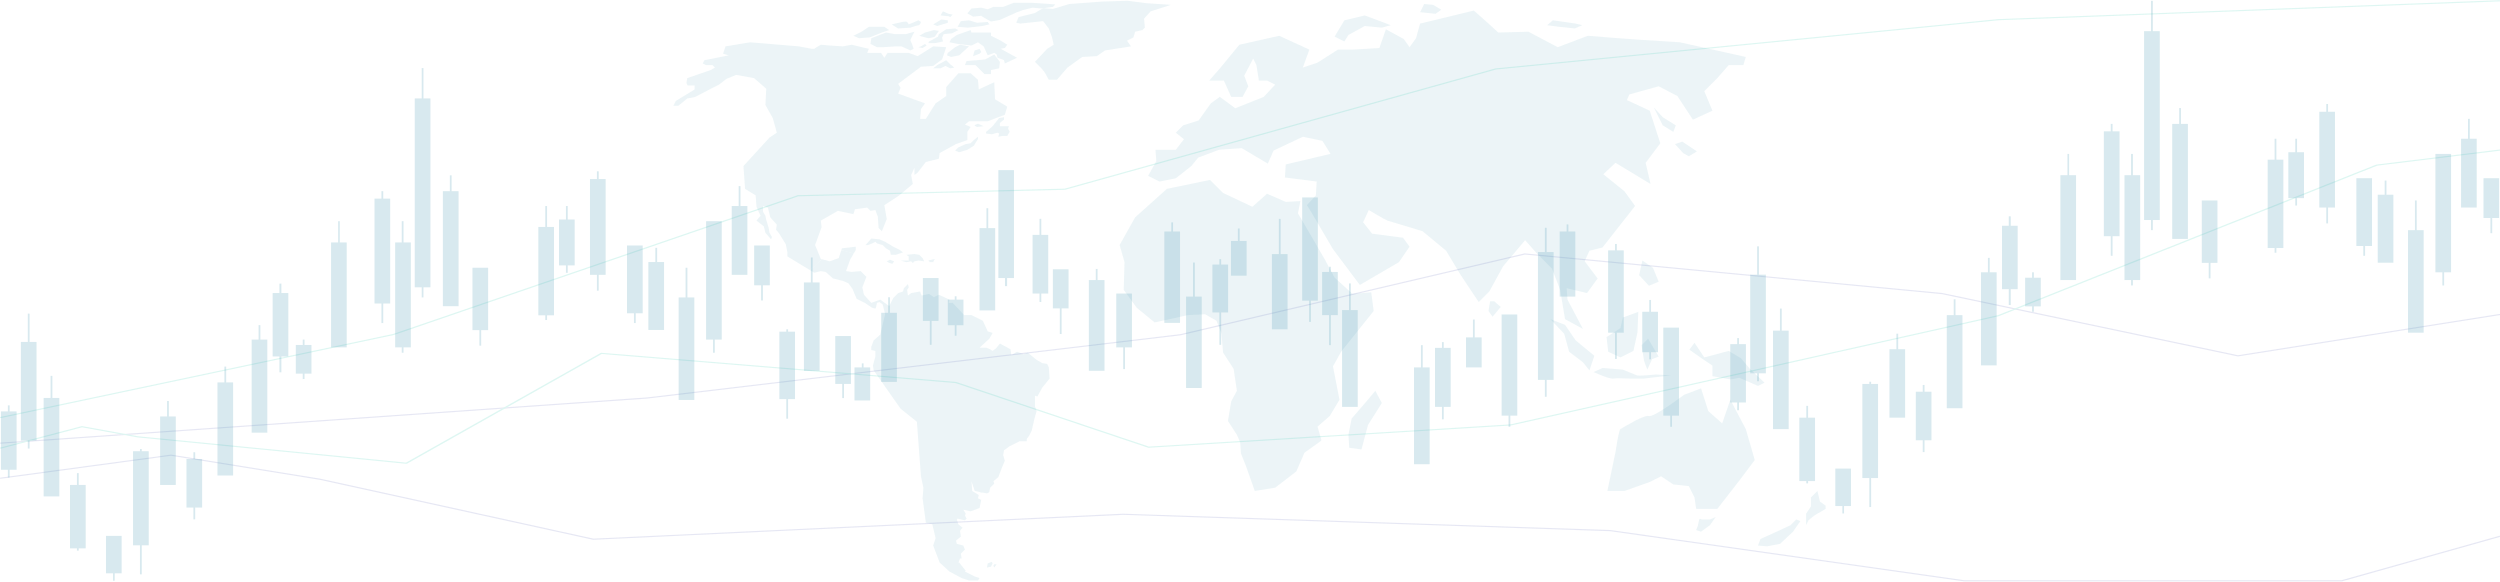 <?xml version="1.0" encoding="UTF-8" standalone="no"?>
<!DOCTYPE svg PUBLIC "-//W3C//DTD SVG 1.1//EN" "http://www.w3.org/Graphics/SVG/1.1/DTD/svg11.dtd">
<svg width="100%" height="100%" viewBox="0 0 6466 1505" version="1.1" xmlns="http://www.w3.org/2000/svg" xmlns:xlink="http://www.w3.org/1999/xlink" xml:space="preserve" xmlns:serif="http://www.serif.com/" style="fill-rule:evenodd;clip-rule:evenodd;stroke-linecap:round;stroke-linejoin:round;stroke-miterlimit:1.5;">
    <g transform="matrix(1,0,0,1,2.083,-327.917)">
        <g id="mapa" transform="matrix(0.997,0,0,0.997,737.149,82.66)">
            <g opacity="0.1">
                <g transform="matrix(0.5,0,0,0.5,0,0)">
                    <path d="M5614.7,2697.08L5588.32,2796L5580.9,2823.82L5517.52,2815.36L5516.32,2796L5513.3,2747.78L5527.76,2675.48L5628.28,2675.48L5623,2683.9L5614.7,2697.08ZM5527.76,2675.48L5530.2,2663.28L5610.48,2570.34L5623,2555.3L5652.72,2519.64L5686.52,2583.02L5628.28,2675.48L5527.76,2675.48Z" style="fill:rgb(59,147,173);"/>
                </g>
                <g transform="matrix(0.5,0,0,0.5,0,0)">
                    <path d="M7017.3,2109.84L6937.04,2139.42L6924.36,2194.34L6852.54,2240.8L6860.98,2316.86L6924.36,2346.42L6991.96,2312.64L7013.08,2215.46L7017.3,2109.84Z" style="fill:rgb(59,147,173);"/>
                </g>
                <g transform="matrix(0.5,0,0,0.5,0,0)">
                    <path d="M5454.54,660.126C5482.72,660.09 5510.52,660.028 5537.84,659.944L5513.3,673.44L5510.74,677.55L5492.18,707.236L5441.48,681.888L5442.88,679.546L5454.54,660.126ZM5696.02,632.828L5686.52,635.418L5656.74,632.582L5597.8,626.966L5588.2,632.24L5563.56,645.798L5537.84,659.944C5510.52,660.028 5482.72,660.09 5454.54,660.126L5462.52,646.81L5463.14,645.798L5471.48,631.902L5482.56,613.414L5483.6,613.447L5483.94,613.458L5484.63,613.48L5485.04,613.493L5485.67,613.513L5486.1,613.527L5486.7,613.547L5487.14,613.562L5487.74,613.581L5488.18,613.596L5488.78,613.616L5489.21,613.631L5489.84,613.652L5490.24,613.666L5490.92,613.689L5491.27,613.701L5492.29,613.737L5493.31,613.773L5493.64,613.784L5494.34,613.809L5494.73,613.823L5495.36,613.846L5495.78,613.861L5496.38,613.883L5496.81,613.899L5497.4,613.921L5497.83,613.937L5498.43,613.959L5498.85,613.975L5499.47,613.998L5499.87,614.013L5500.53,614.038L5500.88,614.051L5501.77,614.086L5501.89,614.09L5502.9,614.13L5503.21,614.142L5503.9,614.169L5504.29,614.185L5504.91,614.209L5505.32,614.226L5505.92,614.25L5506.34,614.267L5506.92,614.29L5507.35,614.308L5507.94,614.332L5508.35,614.349L5508.95,614.374L5509.35,614.391L5510,614.418L5510.35,614.432L5511.19,614.468L5511.34,614.475L5512.34,614.517L5512.64,614.53L5513.33,614.56L5513.71,614.576L5514.32,614.603L5514.73,614.621L5515.31,614.647L5515.73,614.665L5516.3,614.691L5516.72,614.709L5517.3,614.735L5517.71,614.754L5518.3,614.781L5518.69,614.798L5519.33,614.827L5519.68,614.843L5520.47,614.88L5520.65,614.889L5521.63,614.934L5521.91,614.948L5522.61,614.98L5522.98,614.998L5523.58,615.027L5523.98,615.046L5524.56,615.073L5524.97,615.093L5525.53,615.12L5525.94,615.141L5526.51,615.168L5526.92,615.188L5527.5,615.217L5527.89,615.236L5528.5,615.267L5528.85,615.284L5529.61,615.322L5529.81,615.332L5530.77,615.381L5531.04,615.394L5531.73,615.43L5532.09,615.449L5532.69,615.479L5533.08,615.5L5533.65,615.529L5534.05,615.55L5534.61,615.579L5535.01,615.601L5535.57,615.63L5535.97,615.651L5536.54,615.682L5536.92,615.702L5537.52,615.735L5537.87,615.753L5538.59,615.793L5538.82,615.805L5539.76,615.856L5540,615.87L5540.7,615.908L5541.05,615.928L5541.64,615.961L5542.02,615.982L5542.58,616.014L5542.98,616.036L5543.52,616.067L5543.92,616.09L5544.47,616.121L5544.86,616.143L5545.42,616.175L5545.8,616.197L5546.38,616.231L5546.73,616.251L5547.42,616.292L5547.65,616.305L5548.58,616.36L5548.8,616.373L5549.51,616.415L5549.85,616.435L5550.43,616.47L5550.8,616.493L5551.35,616.526L5551.74,616.55L5552.28,616.582L5552.67,616.606L5553.2,616.639L5553.59,616.663L5554.13,616.697L5554.5,616.72L5555.07,616.755L5555.42,616.777L5556.08,616.818L5556.33,616.834L5557.23,616.891L5557.44,616.904L5558.14,616.949L5558.47,616.97L5559.05,617.008L5559.41,617.031L5559.95,617.066L5560.33,617.091L5560.86,617.125L5561.24,617.15L5561.76,617.185L5562.14,617.21L5562.67,617.245L5563.04,617.27L5563.6,617.307L5563.94,617.329L5564.57,617.372L5564.83,617.39L5565.72,617.45L5565.89,617.462L5566.6,617.511L5566.92,617.532L5567.49,617.572L5567.85,617.596L5568.38,617.633L5568.75,617.659L5569.26,617.695L5569.64,617.721L5570.15,617.757L5570.52,617.784L5571.04,617.82L5571.4,617.846L5571.94,617.885L5572.28,617.909L5572.89,617.953L5573.15,617.972L5574.02,618.035L5574.16,618.045L5574.89,618.098L5575.19,618.121L5575.75,618.162L5576.1,618.188L5576.62,618.226L5576.98,618.253L5577.49,618.291L5577.85,618.318L5578.35,618.356L5578.72,618.384L5579.22,618.422L5579.58,618.449L5580.1,618.489L5580.43,618.514L5581.02,618.56L5581.29,618.58L5582.14,618.646L5582.25,618.654L5582.98,618.712L5583.28,618.735L5583.83,618.779L5584.17,618.805L5584.68,618.845L5585.03,618.873L5585.52,618.913L5585.88,618.941L5586.37,618.981L5586.73,619.009L5587.22,619.049L5587.57,619.077L5588.08,619.119L5588.4,619.145L5588.97,619.192L5589.23,619.214L5590.07,619.282L5590.89,619.351L5591.17,619.374L5591.72,619.42L5592.05,619.448L5592.55,619.49L5592.89,619.519L5593.37,619.56L5593.72,619.589L5594.19,619.63L5594.54,619.66L5595.02,619.701L5595.36,619.73L5595.76,619.764L5596.28,619.81L5596.66,619.844L5597.18,619.889L5597.57,619.923L5598.08,619.968L5598.46,620.002L5598.98,620.048L5599.35,620.081L5599.89,620.129L5600.24,620.161L5600.82,620.213L5601.12,620.24L5601.93,620.314L5602,620.321L5602.88,620.401L5603.16,620.427L5603.76,620.482L5604.1,620.513L5604.63,620.563L5604.99,620.597L5605.5,620.645L5605.87,620.68L5606.37,620.727L5606.75,620.762L5607.24,620.809L5607.61,620.845L5608.11,620.893L5608.48,620.927L5608.99,620.977L5609.33,621.01L5609.89,621.065L5610.19,621.093L5610.93,621.166L5611.04,621.177L5611.89,621.261L5612.15,621.287L5612.73,621.345L5613.06,621.377L5613.58,621.429L5613.93,621.465L5614.42,621.514L5614.78,621.551L5615.26,621.6L5615.62,621.637L5616.1,621.686L5616.45,621.722L5616.94,621.772L5617.29,621.809L5617.78,621.86L5618.11,621.895L5618.65,621.951L5618.94,621.981L5619.62,622.054L5619.76,622.068L5620.58,622.155L5620.82,622.181L5621.39,622.242L5621.7,622.276L5622.21,622.33L5622.54,622.367L5623.02,622.418L5623.36,622.456L5623.82,622.507L5624.17,622.545L5624.63,622.596L5624.98,622.634L5625.44,622.686L5625.78,622.724L5626.26,622.777L5626.58,622.813L5627.09,622.871L5627.39,622.905L5627.48,622.915L5628.16,622.993L5628.2,622.997L5628.88,623.075L5628.94,623.082L5629.6,623.159L5629.7,623.17L5630.35,623.246L5630.46,623.259L5631.1,623.334L5631.21,623.346L5631.86,623.423L5631.93,623.431L5632.62,623.513L5633.29,623.594L5633.37,623.603L5634.01,623.68L5634.12,623.693L5634.75,623.769L5634.86,623.783L5635.49,623.86L5635.58,623.871L5636.23,623.951L5636.27,623.955L5636.92,624.036L5636.97,624.042L5637.61,624.122L5637.71,624.134L5638.33,624.212L5638.43,624.225L5639.05,624.303L5639.15,624.316L5639.77,624.395L5639.84,624.404L5640.5,624.488L5641.15,624.572L5641.22,624.581L5641.84,624.661L5641.94,624.674L5642.54,624.753L5642.64,624.766L5643.25,624.846L5643.33,624.857L5643.96,624.94L5644,624.945L5644.62,625.029L5644.66,625.034L5645.28,625.117L5645.37,625.129L5645.96,625.209L5646.06,625.223L5646.65,625.303L5646.74,625.316L5647.34,625.398L5647.41,625.408L5648.03,625.494L5648.65,625.581L5648.72,625.59L5649.31,625.672L5649.4,625.686L5649.98,625.767L5650.08,625.781L5650.65,625.863L5650.74,625.875L5651.33,625.96L5651.37,625.966L5651.97,626.052L5652,626.057L5652.59,626.142L5652.67,626.154L5653.24,626.237L5653.34,626.251L5653.89,626.334L5653.99,626.347L5654.55,626.431L5654.62,626.442L5655.21,626.53L5655.8,626.619L5655.86,626.629L5656.43,626.714L5656.51,626.727L5657.06,626.811L5657.21,626.833L5657.35,626.855L5657.54,626.884L5657.68,626.906L5657.87,626.936L5658.01,626.957L5658.22,626.99L5658.33,627.008L5658.66,627.059L5658.98,627.109L5659.31,627.161L5659.43,627.18L5659.63,627.212L5659.77,627.233L5659.96,627.263L5660.09,627.285L5660.28,627.314L5660.42,627.337L5660.6,627.366L5660.74,627.388L5660.93,627.418L5661.06,627.44L5661.25,627.471L5661.38,627.491L5661.59,627.524L5661.7,627.543L5662.02,627.594L5662.33,627.646L5662.65,627.698L5662.77,627.718L5662.96,627.75L5663.09,627.771L5663.28,627.802L5663.41,627.824L5663.59,627.854L5663.73,627.876L5663.91,627.906L5664.04,627.928L5664.22,627.959L5664.35,627.981L5664.54,628.012L5664.66,628.033L5664.86,628.066L5664.97,628.085L5665.28,628.137L5665.59,628.19L5665.89,628.242L5666.01,628.262L5666.2,628.295L5666.32,628.316L5666.51,628.347L5666.64,628.37L5666.81,628.4L5666.94,628.423L5667.11,628.453L5667.24,628.476L5667.42,628.506L5667.55,628.529L5667.73,628.56L5667.85,628.581L5668.04,628.615L5668.15,628.634L5668.45,628.687L5668.75,628.74L5669.04,628.793L5669.15,628.813L5669.34,628.846L5669.46,628.868L5669.64,628.9L5669.76,628.922L5669.93,628.953L5670.06,628.976L5670.23,629.007L5670.35,629.03L5670.52,629.06L5670.65,629.083L5670.82,629.115L5670.94,629.137L5671.12,629.17L5671.23,629.19L5671.52,629.244L5671.81,629.297L5672.1,629.351L5672.2,629.371L5672.38,629.405L5672.5,629.427L5672.67,629.459L5672.79,629.481L5672.96,629.513L5673.08,629.536L5673.24,629.567L5673.36,629.59L5673.53,629.621L5673.65,629.644L5673.82,629.676L5673.93,629.698L5674.11,629.732L5674.21,629.753L5674.49,629.807L5674.77,629.861L5675.05,629.915L5675.15,629.935L5675.33,629.97L5675.44,629.992L5675.61,630.024L5675.72,630.047L5675.88,630.079L5676,630.102L5676.16,630.134L5676.28,630.157L5676.44,630.189L5676.55,630.212L5676.71,630.244L5676.82,630.267L5676.99,630.301L5677.1,630.322L5677.37,630.376L5677.64,630.431L5677.91,630.486L5678,630.506L5678.17,630.541L5678.28,630.563L5678.44,630.596L5678.55,630.619L5678.71,630.651L5678.82,630.675L5678.98,630.707L5679.09,630.731L5679.24,630.763L5679.36,630.786L5679.51,630.819L5679.62,630.841L5679.78,630.876L5679.88,630.897L5680.14,630.952L5680.4,631.008L5680.66,631.063L5680.75,631.083L5680.92,631.119L5681.02,631.141L5681.18,631.175L5681.28,631.198L5681.43,631.23L5681.54,631.254L5681.69,631.286L5681.8,631.31L5681.95,631.343L5682.06,631.366L5682.2,631.399L5682.31,631.422L5682.47,631.457L5682.56,631.478L5682.81,631.534L5683.07,631.59L5683.31,631.647L5683.4,631.666L5683.56,631.703L5683.66,631.725L5683.81,631.759L5683.91,631.783L5684.06,631.815L5684.16,631.84L5684.3,631.872L5684.41,631.896L5684.55,631.929L5684.66,631.953L5684.8,631.986L5684.9,632.009L5685.02,632.038L5685.02,632.038L5684.94,632.018L5684.87,632.002L5684.8,631.986L5684.7,631.964L5684.61,631.943L5684.55,631.929L5684.47,631.911L5684.36,631.884L5684.3,631.872L5684.24,631.857L5684.16,631.84L5684.1,631.826L5684.01,631.803L5683.91,631.783L5683.85,631.767L5683.77,631.75L5683.66,631.725L5683.59,631.708L5683.54,631.697L5683.33,631.649L5683.3,631.643L5683.07,631.59C5682.98,631.572 5682.9,631.554 5682.81,631.534L5682.59,631.484L5682.54,631.474L5682.47,631.457L5682.35,631.43L5682.28,631.415L5682.2,631.399L5682.11,631.377L5682.01,631.357L5681.95,631.343L5681.86,631.324L5681.75,631.299L5681.69,631.286L5681.62,631.271L5681.54,631.254L5681.48,631.241L5681.38,631.218L5681.28,631.198L5681.21,631.182L5681.14,631.165L5681.02,631.141L5680.94,631.124L5680.89,631.113L5680.68,631.066L5680.65,631.06L5680.4,631.008C5680.32,630.989 5680.23,630.971 5680.14,630.952L5679.9,630.902L5679.86,630.893L5679.78,630.876L5679.65,630.849L5679.59,630.835L5679.51,630.819L5679.4,630.797L5679.31,630.777L5679.24,630.763L5679.15,630.744L5679.03,630.719L5678.98,630.707L5678.9,630.692L5678.82,630.675L5678.76,630.662L5678.65,630.639L5678.55,630.619L5678.48,630.604L5678.4,630.587L5678.28,630.563L5678.2,630.547L5678.14,630.535L5677.92,630.489L5677.89,630.483L5677.64,630.431C5677.55,630.413 5677.46,630.395 5677.37,630.376L5677.12,630.326L5676.86,630.274L5676.79,630.26L5676.71,630.244L5676.6,630.222L5676.51,630.203L5676.44,630.189L5676.34,630.17L5676.22,630.146L5676.16,630.134L5676.08,630.118L5676,630.102L5675.94,630.089L5675.82,630.067L5675.72,630.047L5675.65,630.032L5675.56,630.015L5675.44,629.992L5675.36,629.975L5675.3,629.963L5675.07,629.919L5675.03,629.912L5674.77,629.861C5674.68,629.843 5674.59,629.825 5674.49,629.807L5674.24,629.757L5673.97,629.706L5673.9,629.692L5673.82,629.676L5673.7,629.654L5673.6,629.636L5673.53,629.621L5673.43,629.603L5673.31,629.579L5673.24,629.567L5673.16,629.552L5673.08,629.536L5673.01,629.523L5672.89,629.5L5672.79,629.481L5672.71,629.467L5672.62,629.449L5672.5,629.427L5672.41,629.411L5672.35,629.398L5672.11,629.354L5672.08,629.347L5671.81,629.297C5671.71,629.279 5671.61,629.261 5671.52,629.244L5671.25,629.194L5670.98,629.143L5670.91,629.131L5670.82,629.115L5670.7,629.093L5670.6,629.075L5670.52,629.06L5670.42,629.042L5670.3,629.019L5670.23,629.007L5670.14,628.991L5670.06,628.976L5669.99,628.963L5669.86,628.941L5669.76,628.922L5669.68,628.908L5669.58,628.89L5669.46,628.868L5669.37,628.852L5669.3,628.84L5669.06,628.797L5669.02,628.789L5668.75,628.74C5668.65,628.723 5668.55,628.705 5668.45,628.687L5668.17,628.638L5667.89,628.588L5667.82,628.576L5667.73,628.56L5667.6,628.538L5667.5,628.52L5667.42,628.506L5667.31,628.488L5667.19,628.465L5667.11,628.453L5667.03,628.438L5666.94,628.423L5666.87,628.41L5666.74,628.388L5666.64,628.37L5666.55,628.355L5666.45,628.338L5666.32,628.316L5666.23,628.301L5666.16,628.288L5665.92,628.246L5665.87,628.238L5665.59,628.19C5665.48,628.172 5665.38,628.155 5665.28,628.137L5664.99,628.089L5664.7,628.039L5664.63,628.027L5664.54,628.012L5664.41,627.99L5664.31,627.973L5664.22,627.959L5664.11,627.94L5663.98,627.919L5663.91,627.906L5663.81,627.891L5663.73,627.876L5663.65,627.864L5663.52,627.841L5663.41,627.824L5663.33,627.81L5663.22,627.792L5663.09,627.771L5663,627.756L5662.92,627.743L5662.67,627.702L5662.62,627.694L5662.33,627.646C5662.23,627.629 5662.13,627.612 5662.02,627.594L5661.72,627.546L5661.42,627.497L5661.35,627.486L5661.25,627.471L5661.11,627.448L5661.02,627.432L5660.93,627.418L5660.81,627.4L5660.68,627.379L5660.6,627.366L5660.51,627.351L5660.42,627.337L5660.35,627.325L5660.2,627.302L5660.09,627.285L5660.01,627.271L5659.9,627.253L5659.77,627.233L5659.67,627.218L5659.59,627.205L5659.43,627.18L5659.28,627.156L5658.98,627.109C5658.88,627.093 5658.77,627.076 5658.66,627.059L5658.35,627.011L5658.04,626.962L5657.97,626.952L5657.87,626.936L5657.73,626.914L5657.63,626.899L5657.54,626.884L5657.42,626.866L5657.29,626.846L5657.21,626.833L5657.11,626.818L5657.06,626.811C5656.88,626.783 5656.7,626.755 5656.51,626.727L5656.48,626.722L5656.43,626.714C5656.24,626.685 5656.05,626.657 5655.86,626.629L5655.56,626.582L5655.21,626.53C5655.01,626.5 5654.82,626.471 5654.62,626.442L5654.55,626.431C5654.36,626.403 5654.18,626.375 5653.99,626.347L5653.93,626.34L5653.89,626.334C5653.71,626.306 5653.52,626.279 5653.34,626.251L5653.29,626.245L5653.24,626.237C5653.05,626.209 5652.86,626.182 5652.67,626.154L5652.59,626.142C5652.4,626.114 5652.2,626.085 5652,626.057L5651.66,626.008L5651.37,625.966L5651.33,625.96C5651.13,625.931 5650.94,625.903 5650.74,625.875L5650.65,625.863C5650.46,625.835 5650.27,625.808 5650.08,625.781L5650.03,625.774L5649.98,625.767C5649.79,625.74 5649.6,625.713 5649.4,625.686L5649.37,625.68L5649.31,625.672C5649.12,625.645 5648.92,625.618 5648.72,625.59L5648.4,625.545L5648.03,625.494C5647.83,625.465 5647.62,625.437 5647.41,625.408L5647.34,625.398C5647.14,625.371 5646.94,625.343 5646.74,625.316L5646.69,625.309L5646.65,625.303C5646.45,625.276 5646.26,625.25 5646.06,625.223L5646.01,625.217L5645.96,625.209C5645.76,625.182 5645.57,625.156 5645.37,625.129L5645.28,625.117C5645.07,625.09 5644.87,625.062 5644.66,625.034L5644.31,624.987L5644,624.945L5643.96,624.94C5643.75,624.912 5643.54,624.885 5643.33,624.857L5643.25,624.846C5643.05,624.819 5642.84,624.793 5642.64,624.766L5642.59,624.759L5642.54,624.753C5642.34,624.726 5642.14,624.7 5641.94,624.674L5641.89,624.668L5641.84,624.661C5641.63,624.634 5641.43,624.608 5641.22,624.581L5641.15,624.572C5640.93,624.544 5640.72,624.516 5640.5,624.488L5640.12,624.439L5639.84,624.404L5639.77,624.395C5639.57,624.369 5639.36,624.342 5639.15,624.316L5639.09,624.308L5639.05,624.303C5638.84,624.277 5638.64,624.251 5638.43,624.225L5638.38,624.219L5638.33,624.212C5638.12,624.186 5637.91,624.16 5637.71,624.134L5637.61,624.122C5637.4,624.096 5637.19,624.069 5636.97,624.042L5636.61,623.997L5636.27,623.955L5636.23,623.951C5636.01,623.924 5635.8,623.897 5635.58,623.871L5635.49,623.86C5635.28,623.834 5635.07,623.808 5634.86,623.783L5634.8,623.775L5634.75,623.769C5634.54,623.744 5634.33,623.718 5634.12,623.693L5634.07,623.688L5634.01,623.68C5633.8,623.655 5633.59,623.629 5633.37,623.603L5633.29,623.594C5633.07,623.567 5632.84,623.54 5632.62,623.513L5632.22,623.466L5631.93,623.431L5631.86,623.423C5631.64,623.397 5631.42,623.371 5631.21,623.346L5631.15,623.339L5631.1,623.334C5630.89,623.309 5630.67,623.284 5630.46,623.259L5630.41,623.252L5630.35,623.246C5630.13,623.22 5629.92,623.195 5629.7,623.17L5629.6,623.159C5629.38,623.133 5629.16,623.108 5628.94,623.082L5628.56,623.039L5628.16,622.993C5627.94,622.967 5627.71,622.941 5627.48,622.915L5627.32,622.898L5627.09,622.871L5626.67,622.824L5626.58,622.813L5626.49,622.804L5626.26,622.777L5625.91,622.739L5625.78,622.724L5625.66,622.711L5625.44,622.686L5625.15,622.654L5624.98,622.634L5624.83,622.618L5624.63,622.596L5624.39,622.57L5624.17,622.545L5623.99,622.525L5623.82,622.507L5623.63,622.486L5623.36,622.456L5623.15,622.433L5623.02,622.418L5622.86,622.402L5622.54,622.367L5622.3,622.341L5622.21,622.33L5622.09,622.318L5621.7,622.276L5621.46,622.249L5621.39,622.242L5621.32,622.235L5620.82,622.181L5620.61,622.158L5620.58,622.155C5620.31,622.126 5620.03,622.097 5619.76,622.068L5618.99,621.987L5618.89,621.976L5618.65,621.951L5618.21,621.905L5618.11,621.895L5618.03,621.886L5617.78,621.86L5617.42,621.823L5617.29,621.809L5617.17,621.796L5616.94,621.772L5616.64,621.741L5616.45,621.722L5616.3,621.707L5616.1,621.686L5615.84,621.66L5615.62,621.637L5615.43,621.617L5615.26,621.6L5615.05,621.579L5614.78,621.551L5614.56,621.528L5614.42,621.514L5614.26,621.498L5613.93,621.465L5613.68,621.44L5613.58,621.429L5613.46,621.417L5613.06,621.377L5612.8,621.352L5612.73,621.345L5612.66,621.337L5612.15,621.287L5611.92,621.264L5611.89,621.261C5611.6,621.233 5611.32,621.205 5611.04,621.177L5610.24,621.098L5610.14,621.089L5609.89,621.065L5609.43,621.019L5609.33,621.01L5609.25,621.002L5608.99,620.977L5608.61,620.941L5608.48,620.927L5608.36,620.916L5608.11,620.893L5607.8,620.862L5607.61,620.845L5607.46,620.83L5607.24,620.809L5606.98,620.784L5606.75,620.762L5606.56,620.744L5606.37,620.727L5606.15,620.706L5605.87,620.68L5605.65,620.658L5605.5,620.645L5605.33,620.628L5604.99,620.597L5604.74,620.573L5604.63,620.563L5604.5,620.551L5604.1,620.513L5603.83,620.489L5603.76,620.482L5603.68,620.474L5603.16,620.427L5602.92,620.404L5602.88,620.401C5602.59,620.374 5602.3,620.347 5602,620.321L5601.17,620.245L5601.08,620.237L5600.82,620.213L5600.33,620.169L5600.24,620.161L5600.16,620.153L5599.89,620.129L5599.49,620.093L5599.35,620.081L5599.23,620.07L5598.98,620.048L5598.65,620.018L5598.46,620.002L5598.3,619.988L5598.08,619.968L5597.8,619.943L5597.57,619.923L5597.37,619.905L5597.18,619.889L5596.95,619.869L5596.66,619.844L5596.44,619.824L5596.28,619.81L5596.1,619.794L5595.76,619.764L5595.5,619.742L5595.36,619.73L5595.24,619.72L5595.02,619.701L5594.73,619.676L5594.54,619.66L5594.39,619.647L5594.19,619.63L5593.95,619.609L5593.72,619.589L5593.53,619.573L5593.37,619.56L5593.18,619.543L5592.89,619.519L5592.67,619.5L5592.55,619.49L5592.4,619.478L5592.05,619.448L5591.8,619.427L5591.72,619.42L5591.62,619.412L5591.17,619.374L5590.94,619.355L5590.84,619.347L5590.07,619.282C5589.79,619.259 5589.52,619.237 5589.23,619.214L5589.2,619.211L5588.97,619.192L5588.49,619.152L5588.4,619.145L5588.32,619.139L5588.08,619.119L5587.7,619.088L5587.57,619.077L5587.45,619.068L5587.22,619.049L5586.91,619.024L5586.73,619.009L5586.57,618.997L5586.37,618.981L5586.12,618.96L5585.88,618.941L5585.69,618.926L5585.52,618.913L5585.32,618.897L5585.03,618.873L5584.81,618.856L5584.68,618.845L5584.53,618.833L5584.17,618.805L5583.92,618.786L5583.83,618.779L5583.73,618.77L5583.28,618.735L5583.03,618.716L5582.93,618.708L5582.25,618.654L5582.14,618.646C5581.85,618.624 5581.57,618.602 5581.29,618.58L5581.25,618.577L5581.02,618.56L5580.52,618.521L5580.43,618.514L5580.36,618.508L5580.1,618.489L5579.71,618.459L5579.58,618.449L5579.46,618.44L5579.22,618.422L5578.9,618.398L5578.72,618.384L5578.56,618.372L5578.35,618.356L5578.09,618.336L5577.85,618.318L5577.66,618.304L5577.49,618.291L5577.28,618.275L5576.98,618.253L5576.76,618.236L5576.62,618.226L5576.46,618.215L5576.1,618.188L5575.85,618.169L5575.75,618.162L5575.65,618.154L5575.19,618.121L5574.94,618.102L5574.83,618.094L5574.16,618.045L5574.02,618.035C5573.73,618.014 5573.44,617.993 5573.15,617.972L5573.12,617.969L5572.89,617.953L5572.36,617.915L5572.28,617.909L5572.2,617.903L5571.94,617.885L5571.53,617.856L5571.4,617.846L5571.28,617.838L5571.04,617.82L5570.71,617.797L5570.52,617.784L5570.36,617.773L5570.15,617.757L5569.88,617.738L5569.64,617.721L5569.44,617.708L5569.26,617.695L5569.04,617.68L5568.75,617.659L5568.52,617.643L5568.38,617.633L5568.21,617.622L5567.85,617.596L5567.59,617.579L5567.49,617.572L5567.38,617.564L5566.92,617.532L5566.66,617.515L5566.54,617.506L5565.89,617.462L5565.72,617.45C5565.42,617.43 5565.12,617.41 5564.83,617.39L5564.8,617.388L5564.57,617.372L5564.02,617.335L5563.94,617.329L5563.86,617.325L5563.6,617.307L5563.17,617.278L5563.04,617.27L5562.92,617.262L5562.67,617.245L5562.33,617.222L5562.14,617.21L5561.98,617.199L5561.76,617.185L5561.48,617.166L5561.24,617.15L5561.04,617.137L5560.86,617.125L5560.63,617.11L5560.33,617.091L5560.1,617.076L5559.95,617.066L5559.78,617.055L5559.41,617.031L5559.15,617.014L5559.05,617.008L5558.93,617L5558.47,616.97L5558.2,616.953L5558.07,616.945L5557.44,616.904L5557.23,616.891C5556.93,616.872 5556.63,616.853 5556.33,616.834L5556.3,616.832L5556.08,616.818L5555.5,616.782L5555.42,616.777L5555.35,616.772L5555.07,616.755L5554.64,616.728L5554.5,616.72L5554.39,616.713L5554.13,616.697L5553.77,616.674L5553.59,616.663L5553.43,616.653L5553.2,616.639L5552.91,616.621L5552.67,616.606L5552.47,616.594L5552.28,616.582L5552.04,616.568L5551.74,616.55L5551.51,616.535L5551.35,616.526L5551.17,616.515L5550.8,616.493L5550.54,616.477L5550.43,616.47L5550.3,616.463L5549.85,616.435L5549.57,616.419L5549.43,616.411L5548.8,616.373L5548.6,616.361L5548.58,616.36C5548.27,616.342 5547.96,616.324 5547.65,616.305L5547.63,616.304L5547.42,616.292L5546.8,616.256L5546.73,616.251L5546.66,616.247L5546.38,616.231L5545.93,616.205L5545.8,616.197L5545.68,616.19L5545.42,616.175L5545.05,616.154L5544.86,616.143L5544.7,616.134L5544.47,616.121L5544.16,616.103L5543.92,616.09L5543.72,616.078L5543.52,616.067L5543.28,616.053L5542.98,616.036L5542.74,616.023L5542.58,616.014L5542.4,616.003L5542.02,615.982L5541.76,615.967L5541.64,615.961L5541.51,615.953L5541.05,615.928L5540.77,615.912L5540.7,615.908L5540.62,615.904L5540,615.87L5539.78,615.858L5539.76,615.856C5539.44,615.839 5539.13,615.822 5538.82,615.805L5537.94,615.757L5537.8,615.75L5537.52,615.735L5537.05,615.709L5536.92,615.702L5536.81,615.696L5536.54,615.682L5536.15,615.661L5535.97,615.651L5535.81,615.643L5535.57,615.63L5535.26,615.614L5535.01,615.601L5534.81,615.59L5534.61,615.579L5534.36,615.566L5534.05,615.55L5533.81,615.538L5533.65,615.529L5533.45,615.519L5533.08,615.5L5532.81,615.486L5532.69,615.479L5532.55,615.472L5532.09,615.449L5531.81,615.434L5531.73,615.43L5531.65,615.426L5531.04,615.394L5530.8,615.382L5530.77,615.381C5530.45,615.365 5530.13,615.349 5529.81,615.332L5528.92,615.288L5528.79,615.281L5528.5,615.267L5528.01,615.242L5527.89,615.236L5527.77,615.23L5527.5,615.217L5527.1,615.197L5526.92,615.188L5526.76,615.18L5526.51,615.168L5526.19,615.152L5525.94,615.141L5525.74,615.131L5525.53,615.12L5525.27,615.108L5524.97,615.093L5524.73,615.081L5524.56,615.073L5524.35,615.063L5523.98,615.046L5523.71,615.033L5523.58,615.027L5523.44,615.02L5522.98,614.998L5522.69,614.984L5522.61,614.98L5522.52,614.976L5521.91,614.948L5521.66,614.936L5521.63,614.934C5521.31,614.919 5520.98,614.904 5520.65,614.889L5519.75,614.847L5519.61,614.841L5519.33,614.827L5518.82,614.804L5518.69,614.798L5518.59,614.793L5518.3,614.781L5517.89,614.762L5517.71,614.754L5517.55,614.747L5517.3,614.735L5516.96,614.72L5516.72,614.709L5516.52,614.7L5516.3,614.691L5516.03,614.679L5515.73,614.665L5515.49,614.654L5515.31,614.647L5515.1,614.637L5514.73,614.621L5514.45,614.609L5514.32,614.603L5514.17,614.596L5513.71,614.576L5513.41,614.563L5513.33,614.56L5513.23,614.556L5512.64,614.53L5512.38,614.519L5512.34,614.517C5512.01,614.503 5511.68,614.489 5511.34,614.475L5510.42,614.435L5510.29,614.43L5510,614.418L5509.48,614.396L5509.35,614.391L5509.24,614.386L5508.95,614.374L5508.53,614.357L5508.35,614.349L5508.2,614.343L5507.94,614.332L5507.59,614.318L5507.35,614.308L5507.15,614.3L5506.92,614.29L5506.65,614.279L5506.34,614.267L5506.1,614.257L5505.92,614.25L5505.7,614.241L5505.32,614.226L5505.05,614.215L5504.91,614.209L5504.75,614.203L5504.29,614.185L5503.99,614.173L5503.9,614.169L5503.8,614.165L5503.21,614.142L5502.94,614.131L5502.9,614.13C5502.56,614.116 5502.23,614.103 5501.89,614.09L5500.94,614.054L5500.82,614.049L5500.53,614.038L5499.99,614.017L5499.87,614.013L5499.76,614.009L5499.47,613.998L5499.03,613.981L5498.85,613.975L5498.7,613.969L5498.43,613.959L5498.07,613.945L5497.83,613.937L5497.64,613.929L5497.4,613.921L5497.11,613.91L5496.81,613.899L5496.57,613.89L5496.38,613.883L5496.15,613.875L5495.78,613.861L5495.5,613.851L5495.36,613.846L5495.19,613.84L5494.73,613.823L5494.43,613.812L5494.34,613.809L5494.23,613.805L5493.64,613.784L5493.36,613.774L5493.31,613.773C5492.97,613.761 5492.63,613.749 5492.29,613.737L5491.33,613.703L5491.21,613.699L5490.92,613.689L5490.36,613.67L5490.24,613.666L5490.14,613.662L5489.84,613.652L5489.39,613.637L5489.21,613.631L5489.06,613.626L5488.78,613.616L5488.42,613.604L5488.18,613.596L5487.98,613.589L5487.74,613.581L5487.44,613.571L5487.14,613.562L5486.9,613.553L5486.7,613.547L5486.47,613.539L5486.1,613.527L5485.82,613.518L5485.67,613.513L5485.49,613.508L5485.04,613.493L5484.73,613.483L5484.63,613.48L5484.52,613.476L5483.94,613.458L5483.65,613.448L5483.6,613.447C5483.25,613.436 5482.91,613.425 5482.56,613.414L5492.18,597.396L5597.8,572.046L5732.98,622.74C5732.98,622.74 5696.02,632.828 5696.02,632.828Z" style="fill:rgb(59,147,173);"/>
                </g>
                <g transform="matrix(0.5,0,0,0.5,0,0)">
                    <path d="M3388.26,2021.12L3397.84,2025.54L3397.84,2025.54L3409.35,2030.86L3411.02,2031.62L3411.02,2031.63L3423.98,2037.61L3423.98,2037.6L3443.2,2046.48L3438.96,2063.38L3460.08,2063.38L3487.9,2093.16L3487.89,2093.16L3495.13,2100.92L3495.14,2100.92L3519.24,2126.74L3557.26,2126.74L3616.4,2156.32L3641.76,2211.24L3667.1,2219.68L3650.2,2249.26L3599.5,2295.74L3633.3,2295.74L3654.42,2304.18L3667.1,2312.64L3684,2299.96L3705.12,2274.6L3760.04,2304.18L3764.26,2333.76L3793.84,2316.86L3827.64,2329.52L3828.78,2329.06L3848.76,2321.08L3895.24,2359.1L3916.88,2371.46L3916.88,2371.47L3924.8,2376L3950.16,2380.22L3958.66,2397.91L3959.62,2411.29L3959.62,2411.28L3962.84,2456.26L3924.8,2502.74L3899.46,2549.22L3886.78,2544.98L3886.78,2599.92L3895.24,2625.26L3886.78,2654.84L3882.56,2671.74L3881.7,2675.48L3869.88,2726.66L3857.22,2752L3844.54,2768.9L3844.54,2781.58L3806.52,2781.58L3755.82,2806.92L3726.24,2828.04L3722.02,2853.4L3730.48,2882.96L3717.8,2912.54L3696.68,2967.46L3671.32,2988.58L3675.56,3001.26L3654.42,3022.38C3654.42,3022.38 3650.2,3039.28 3650.2,3043.5C3650.2,3047.72 3637.52,3051.96 3637.52,3051.96L3616.4,3047.72L3607.96,3047.72L3595.28,3043.5L3574.16,3039.28L3557.26,2988.58L3561.48,3039.28L3595.28,3060.4L3591.06,3077.3L3607.96,3085.76L3599.5,3128L3553.04,3144.9L3515.02,3136.44L3527.68,3157.58L3523.46,3166.02L3531.9,3182.92L3523.46,3191.38L3485.44,3182.92L3481.22,3187.14L3489.66,3212.5L3510.78,3229.4L3498.12,3246.3L3502.34,3275.86L3476.98,3296.98L3481.22,3313.88L3515.02,3322.34L3523.46,3343.46L3514.88,3352.06L3502.34,3364.58L3506.56,3389.94L3498.12,3389.94L3489.66,3411.06L3493.88,3411.06L3527.68,3453.3L3523.46,3457.52L3540.36,3465.98L3574.16,3482.88L3599.5,3491.32L3591.06,3504L3544.58,3504L3506.56,3491.32L3443.2,3457.52L3392.5,3411.06L3371.84,3356.84L3371.84,3356.84L3361.51,3329.7L3361.5,3329.7L3358.7,3322.34L3371.38,3284.32L3354.48,3212.5L3321.38,3204.22L3320.54,3203.06L3303.78,3077.3L3308,3022.38L3295.32,2963.24L3274.2,2680.18L3268.34,2675.48L3268,2675.22L3259.38,2668.32L3258,2667.22L3189.7,2612.58L3156,2564.58L3146,2550.34L3137.34,2538L3107,2494.78L3050.3,2414.02L3049.34,2408.32L3046.06,2388.68L3049.34,2376.68L3058.74,2342.2L3058.74,2312.64L3049.34,2310.76L3037.62,2308.4L3037.62,2291.5L3049.34,2260.24L3050.3,2257.7L3082.58,2229.46L3084.1,2228.14L3107,2132.68L3109.44,2122.52L3107,2112.76L3096.76,2071.82L3079.86,2059.14L3067.2,2063.38L3062.96,2084.5L3058.74,2092.94L3049.34,2090.6L3041.84,2088.72L3003.82,2063.38L2961.58,2042.24L2943.52,1998.92L2940.44,1991.55L2919.32,1961.98L2889.76,1949.3L2839.06,1936.63L2801.04,1902.83L2775.68,1898.61L2741.88,1907.06L2719.5,1893.48C2741.84,1874.46 2758.7,1855.72 2781.06,1836.7L2822.16,1847.91L2868.62,1831.01L2882.44,1789.59C2903.9,1793.95 2925.52,1801.81 2946.9,1806.67L2927.78,1839.46L2906.66,1898.61L2936.22,1902.83L2982.7,1898.61L3012.28,1928.18L2991.14,1983.1L2994.66,1998.92L2999.6,2021.12L3037.62,2063.38L3049.34,2059.1L3084.1,2046.48L3107,2063.14L3107.94,2063.82L3125.76,2076.79L3125.76,2076.78L3130.56,2080.28L3151.68,2038.02L3177.04,2012.68C3177.04,2012.68 3195,2006.68 3195,2006.68L3202.38,2004.22L3203.44,2000L3206.6,1987.33L3227.72,1966.2L3231.96,1983.1L3223.5,1995.77L3224.11,2000L3226.52,2016.88L3226.51,2016.88L3227.72,2025.34L3244.62,2012.68L3274.16,2007.3L3274.17,2007.3L3291.1,2004.22L3295.32,2016.88L3295.31,2016.88L3295.32,2016.9L3299.56,2025.34L3307.02,2023.68L3307.02,2023.68L3330.36,2018.5L3330.37,2018.5L3337.58,2016.9L3362.92,2033.8L3388.26,2021.12ZM3082.59,2229.46L3082.58,2229.46L3082.59,2229.46Z" style="fill:rgb(59,147,173);"/>
                </g>
                <g transform="matrix(0.5,0,0,0.5,0,0)">
                    <path d="M6649.76,2046.48L6730.02,2198.56L6637.08,2147.86L6612.26,1998.92L6646.36,1998.92L6649.76,2046.48ZM5390.7,1242.8L5378.12,1222.65L5276.72,1201.53L5124.62,1273.35L5123.06,1276.92L5123.04,1276.95L5095.06,1340.94L5044.09,1310.68L5044.08,1310.68L4959.86,1260.68L4842.78,1268.8C4842.7,1268.76 4781.49,1291.77 4750.88,1303.28L4733.88,1309.67L4697.94,1353.62L4617.66,1416.99L4533.16,1433.89L4474.02,1404.31C4474.02,1404.31 4512.6,1334.89 4512.6,1334.89L4512.6,1334.89L4516.28,1328.27L4515.09,1309.11L4514.9,1309.11L4512.04,1269.12L4617.66,1269.12L4659.9,1214.2L4617.66,1180.4L4655.68,1142.38L4735.96,1117.03L4799.32,1028.31L4845.8,994.518L4926.06,1053.66L5073.94,994.518L5133.08,931.146L5090.84,910.022L5048.58,910.022L5035.92,829.752L5019.02,795.954L4972.54,884.672L4993.66,939.598L4964.08,994.518L4904.94,994.518L4866.92,910.022L4790.88,910.022L4850.02,842.428L4947.18,724.136L5154.2,677.662L5310.52,749.484L5276.72,842.428L5352.76,817.078L5390.7,792.798L5458.38,749.484L5534.42,749.484L5673.84,741.034L5702.32,659.13L5702.32,659.13L5707.64,643.864L5743.22,663.272L5800.58,694.56L5830.16,736.808L5863.96,690.338L5873.06,657.522L5873.06,657.522L5885.08,614.294L6163.9,546.696L6170.14,552.24L6239.96,614.294L6290.66,660.764L6446.96,656.538L6599.06,736.808L6755.38,677.662L6894.01,688.753L7027.32,698.416L7232.76,711.462L7574.96,787.508L7562.3,829.752L7486.24,829.752L7427.1,897.35L7359.5,964.942L7401.76,1066.34L7300.36,1112.81L7220.08,990.292L7122.92,939.598L6970.84,981.842L6958.16,1011.42L7076.46,1066.34L7131.38,1235.33L7055.32,1336.72C7055.32,1336.72 7080.68,1446.56 7080.68,1446.56L6899.02,1336.72L6835.64,1395.87L6945.48,1484.58L6947.08,1486.79L6950.6,1491.67L6951.62,1493.07L6951.62,1493.08L7000.4,1560.63L6961.36,1610.41L6961.36,1610.41L6831.42,1776.09L6772.1,1790.92L6763.82,1792.99L6751.06,1820.63L6738.86,1847.09C6738.34,1846.56 6806.06,1936.63 6806.06,1936.63L6761.08,1998.92L6693.84,1998.92L6645.52,1987.33L6646.36,1998.92L6612.26,1998.92L6611.72,1995.77L6569.48,1885.93L6486.48,1802.01L6466.48,1779.33L6430.06,1738.07L6316,1873.26L6247.08,1998.92L6244.18,2004.22L6189.26,2059.14L6170.14,2030.48L6149.1,1998.92L6096.32,1919.73L6020.26,1792.99L5897.76,1691.59C5897.76,1691.59 5725.72,1639.89 5716.08,1636.67C5703.42,1632.45 5618.92,1581.75 5618.92,1581.75L5589.34,1645.13L5635.82,1704.27L5796.36,1725.39L5830.16,1771.87L5823.68,1781.34C5823.5,1781.52 5823.36,1781.74 5823.24,1781.98L5775.24,1852.14L5572.44,1970.43L5433.04,1784.54L5389.7,1710.69L5318.96,1590.2L5297.84,1556.4L5344.32,1505.71L5348.54,1433.89L5183.78,1412.76L5188,1345.17L5420.36,1290.25L5390.7,1242.8ZM6751.14,2012.68L6693.84,1998.92L6761.08,1998.92L6751.14,2012.68Z" style="fill:rgb(59,147,173);"/>
                </g>
                <g transform="matrix(0.5,0,0,0.5,0,0)">
                    <path d="M2946.9,1806.67C2938.76,1804.87 2930.6,1803.08 2922.44,1801.29C2911.68,1798.92 2896.82,1793.41 2882.44,1789.59L2885.52,1780.31L2957.36,1771.87L2957.36,1788.76L2946.9,1806.67ZM2386.48,1340.33C2386.48,1340.33 2391,1335.39 2391,1335.39L2401.98,1323.38C2401.98,1323.38 2390.17,1339.69 2386.71,1340.31C2386.63,1340.33 2386.55,1340.33 2386.48,1340.33ZM3249.5,1430.29C3249.53,1436.59 3250.53,1442.25 3252.34,1447.12L3177.04,1509.93L3105.22,1556.4L3117.88,1628.22L3092.54,1691.59L3075.64,1674.7L3071.42,1615.55L3058.74,1581.75L3048.32,1583.49L3033.4,1585.98L3016.5,1569.08L2953.12,1577.53L2944.68,1602.88L2864.4,1585.98L2775.68,1636.67L2779.92,1670.47L2746.12,1763.41L2775.68,1835.24L2781.06,1836.7C2767.9,1849.85 2755.86,1862.53 2746.5,1870.49C2737.5,1878.16 2728.5,1885.82 2719.5,1893.48L2602.48,1822.56L2602.48,1801.44L2594.02,1759.19L2560.22,1704.27L2543.32,1683.15L2547.56,1657.8L2521.08,1628.03L2513.76,1619.78L2513.36,1618.2L2501.08,1569.08L2475.74,1560.63L2475.74,1590.2L2488.4,1611.32L2492.62,1632.45L2493.84,1636.46L2500.52,1658.74L2505.3,1674.7L2508.94,1696.49L2509.52,1700.05L2512.86,1705.59L2522.2,1721.17L2517.98,1733.84L2491.3,1703.36L2488.4,1700.05L2487.32,1695.67L2479.96,1666.25L2475.24,1662.58L2441.94,1636.67L2450.44,1626.46L2456.88,1618.74L2463.06,1611.32L2441.94,1564.85L2437.7,1505.71L2382.78,1471.91L2375,1362.93C2375,1362.93 2374.34,1353.62 2374.34,1353.62L2375.1,1352.79L2386.48,1340.33C2386.55,1340.33 2386.63,1340.33 2386.71,1340.31C2390.17,1339.69 2402,1323.37 2402,1323.37L2402.92,1322.36L2415.52,1308.57L2421.44,1302.1L2509.52,1205.75L2547.56,1180.4L2526.42,1104.36L2495.22,1048.87C2495.22,1048.87 2488.4,1036.76 2488.4,1036.76L2491.22,980.294C2491.22,980.294 2492.62,952.27 2492.62,952.27L2429.26,897.35L2336.32,880.45L2285.62,901.574L2284.2,902.672L2247.6,931.146L2205.34,952.27L2125.08,994.518L2082.84,1002.97L2036.36,1040.99L2011.02,1040.99L2023.68,1015.64L2120.86,956.496L2120.86,935.372L2084.46,935.372C2084.82,934.242 2078.6,922.696 2078.6,922.696L2082.84,897.35L2205.34,855.102L2226.48,842.428L2213.8,829.752L2180,829.752L2163.1,821.304L2171.56,804.406L2261.2,786.474L2268.88,784.939L2268.88,784.938L2282.74,782.168L2298.3,779.056L2282.62,774.578L2268.88,770.654L2268.88,770.096L2281.4,732.582L2281.94,732.492L2408.14,711.462L2661.62,732.582C2661.62,732.582 2729.6,745.59 2729.66,745.318C2733.04,745.712 2741.42,745.728 2741.88,745.26C2746.12,741.034 2775.68,724.136 2775.68,724.136L2826.38,728.36L2889.76,732.582L2936.22,724.136L3024.94,745.26L3016.5,766.384L3088.32,766.384L3105.22,791.73L3122.12,766.384L3231.96,766.384L3278.42,783.282L3358.7,732.582L3426.3,736.808L3405.16,800.18L3358.7,833.978L3295.32,838.202L3177.04,926.92L3189.7,948.044L3177.04,977.62L3316.46,1028.31L3295.32,1057.89L3291.1,1108.59L3320.68,1108.59L3371.38,1028.31L3426.3,990.292L3426.3,943.82L3489.66,872L3553.04,872L3591.06,905.796L3595.24,955.972C3594.82,956.238 3675.56,918.474 3675.56,918.474L3679.78,1007.19L3743.14,1045.21L3730.48,1087.46L3696.68,1100.13L3641.76,1121.26L3544.58,1121.26L3523.46,1138.16L3553.04,1150.83L3536.14,1176.18L3536.14,1218.43L3476.98,1239.55L3392.5,1286.02L3392.2,1288.06L3389.38,1307.84L3389.37,1307.84L3388.26,1315.6L3361.22,1322.36L3357.16,1323.37L3357.1,1323.39L3326.77,1330.97C3324.73,1331.52 3322.65,1332.08 3320.55,1332.66L3302.6,1355.99L3301.86,1355.99L3301.71,1355.99L3301.01,1355.99L3300.89,1355.99L3300.23,1355.98L3300.15,1355.98L3299.46,1355.98L3299.31,1355.97L3298.64,1355.96L3298.22,1355.96L3298.15,1355.96L3297.79,1355.95L3297.66,1355.95L3297.36,1355.94L3297.23,1355.94L3296.92,1355.94L3296.81,1355.93L3296.39,1355.93L3295.98,1355.92L3295.88,1355.91L3295.57,1355.91L3295.45,1355.9L3295.15,1355.89L3295.05,1355.89L3294.65,1355.88L3294.25,1355.87L3294.18,1355.87L3293.86,1355.86L3293.76,1355.85L3293.46,1355.84L3293.37,1355.84L3293.02,1355.83L3292.99,1355.83L3292.59,1355.81L3292.22,1355.8L3292.15,1355.79L3291.84,1355.78L3291.77,1355.78L3291.44,1355.76L3291.41,1355.76L3291.03,1355.74L3290.66,1355.72L3290.63,1355.72L3290.31,1355.7L3290.26,1355.7L3289.93,1355.68L3289.9,1355.68L3289.55,1355.66C3289.43,1355.65 3289.31,1355.65 3289.19,1355.64L3288.85,1355.62L3288.82,1355.62L3288.5,1355.59L3288.48,1355.59C3253.94,1353.27 3289.14,1341.33 3320.55,1332.66L3320.55,1332.66C3322.63,1332.09 3324.68,1331.53 3326.7,1330.99L3326.77,1330.97C3342.6,1326.74 3356.11,1323.61 3357.1,1323.39L3357.14,1323.38C3357.14,1323.38 3343.18,1326.58 3326.7,1330.99L3320.68,1332.49L3320.55,1332.66C3291.13,1340.78 3258.39,1351.77 3282.72,1355.04C3284.37,1355.26 3286.29,1355.45 3288.48,1355.59L3288.67,1355.61L3288.82,1355.62L3288.85,1355.62C3289.19,1355.64 3289.54,1355.66 3289.9,1355.68L3290.12,1355.69L3290.26,1355.7L3290.43,1355.71L3290.63,1355.72L3290.66,1355.72C3290.91,1355.74 3291.16,1355.75 3291.41,1355.76L3291.66,1355.77L3291.77,1355.78L3291.8,1355.78L3291.84,1355.78L3291.98,1355.78L3292.15,1355.79L3292.2,1355.79L3292.22,1355.8C3292.47,1355.81 3292.73,1355.82 3292.99,1355.83L3293.28,1355.84L3293.37,1355.84L3293.4,1355.84L3293.46,1355.84L3293.61,1355.85L3293.76,1355.85L3293.82,1355.86L3293.86,1355.86L3293.95,1355.86L3294.18,1355.87L3294.25,1355.87C3294.38,1355.87 3294.52,1355.88 3294.65,1355.88L3294.98,1355.89L3295.05,1355.89L3295.08,1355.89L3295.15,1355.89L3295.33,1355.9L3295.45,1355.9L3295.51,1355.9L3295.57,1355.91L3295.68,1355.91L3295.88,1355.91L3295.95,1355.92L3295.98,1355.92C3296.25,1355.92 3296.53,1355.93 3296.81,1355.93L3296.84,1355.93L3296.92,1355.94L3297.12,1355.94L3297.23,1355.94L3297.29,1355.94L3297.36,1355.94L3297.49,1355.95L3297.66,1355.95L3297.75,1355.95L3297.79,1355.95L3297.87,1355.95L3298.15,1355.96L3298.22,1355.96C3298.36,1355.96 3298.5,1355.96 3298.64,1355.96C3298.86,1355.97 3299.09,1355.97 3299.31,1355.97L3299.39,1355.97L3299.46,1355.98C3299.69,1355.98 3299.92,1355.98 3300.15,1355.98L3300.17,1355.98L3300.23,1355.98L3300.6,1355.99L3300.89,1355.99L3300.97,1355.99L3301.01,1355.99C3301.24,1355.99 3301.48,1355.99 3301.71,1355.99L3301.78,1355.99L3301.86,1355.99C3302.11,1355.99 3302.36,1355.99 3302.6,1355.99L3284.32,1379.76L3278.42,1387.42L3261.52,1400.09L3261.52,1362.07L3244.62,1400.09L3249.56,1427.2L3253.08,1446.56L3252.34,1447.12C3250.5,1442.17 3249.5,1436.41 3249.5,1429.99L3249.5,1430.29Z" style="fill:rgb(59,147,173);"/>
                </g>
                <path d="M3130.54,1067.6L3119.98,1052.81L3124.2,1027.46L3134.76,1027.46L3151.66,1042.25L3130.54,1067.6Z" style="fill:rgb(59,147,173);"/>
                <path d="M3671.3,1625.26L3658.63,1621.03L3662.85,1610.47L3666.66,1593.34L3666.71,1593.34C3666.81,1593.34 3666.9,1593.33 3667,1593.32C3667.75,1593.19 3668.23,1592.61 3668.07,1592.01C3668.05,1591.92 3668.01,1591.83 3667.96,1591.75L3673.42,1593.57L3694.54,1593.57L3709.33,1587.24L3694.54,1608.36L3671.3,1625.26Z" style="fill:rgb(59,147,173);"/>
                <g transform="matrix(0.5,0,0,0.5,0,0)">
                    <path d="M3895.24,2359.1L3916.88,2371.46" style="fill:none;"/>
                </g>
                <g transform="matrix(0.5,0,0,0.5,0,0)">
                    <path d="M7255.76,3011.46C7255.76,3011.46 7237.74,3009.22 7238.32,3009.62L7198.96,3005.48L7135.6,2963.24L7076.46,2992.8L6951.62,3037.1L6950.6,3037.46L6945.48,3039.28L6856.76,3039.28L6899.02,2836.5C6899.02,2836.5 6910.26,2760.52 6919,2730.28L6919.09,2729.96C6921.02,2723.32 6922.82,2718.97 6924.36,2718.2C6926.64,2717.06 6936.68,2710.96 6950.6,2702.84L6951.62,2702.24L6954.13,2700.78C6966.86,2693.39 6982.32,2684.64 6997.94,2676.5L6999.88,2675.48L7001.66,2674.57C7003.45,2673.65 7005.23,2672.74 7007,2671.86L7007.28,2671.72C7031.36,2659.62 7054.53,2649.92 7067.22,2649.92C7069.14,2649.92 7070.82,2650.14 7072.22,2650.6C7073.1,2650.9 7074.12,2651.04 7075.3,2651.04C7095.84,2651.04 7160.42,2608 7206,2575.68L7206.32,2575.45C7233.54,2556.16 7253.88,2540.76 7253.88,2540.76L7255,2540.34L7342.6,2506.96L7380.62,2625.26L7437.56,2675.48L7438.7,2676.5L7452.44,2688.62L7456.64,2676.5L7456.98,2675.48L7494.7,2566.12L7552.42,2675.48L7552.96,2676.5L7574.96,2718.2L7621.44,2878.74L7545.4,2980.14L7427.1,3132.22L7317.26,3132.22L7312.3,3097.54L7310.26,3083.2L7308.8,3073.08L7295.58,3046.64L7279.24,3013.94L7255.76,3011.46Z" style="fill:rgb(59,147,173);"/>
                </g>
                <g transform="matrix(0.5,0,0,0.5,0,0)">
                    <path d="M7034.2,2283.06L7037,2280.26L7068,2249.26L7122.92,2342.2L7089.12,2354.88L7063.78,2409.8L7046.88,2363.32L7037,2300.78L7034.2,2283.06Z" style="fill:rgb(59,147,173);"/>
                </g>
                <g transform="matrix(0.5,0,0,0.5,0,0)">
                    <path d="M7401.76,2388.68L7365,2364.18L7351.06,2354.88L7282.26,2306.32C7282.32,2306.06 7308.8,2270.38 7308.8,2270.38L7359.5,2346.42L7365,2344.96L7453,2321.5L7486.24,2312.64L7549.62,2350.66L7596.08,2405.58L7672.14,2477.4L7638.34,2494.3L7541.16,2452.04L7494.7,2460.5L7401.76,2443.6L7401.76,2388.68Z" style="fill:rgb(59,147,173);"/>
                </g>
                <g transform="matrix(0.5,0,0,0.5,0,0)">
                    <path d="M6784.94,2422.48L6831.42,2401.34L6937.04,2409.8L7011,2439.97C7021.37,2442.3 7061.83,2439.41 7110.24,2435.14L7186.3,2439.38L7046.88,2456.26C7002.31,2456.84 6957.12,2456.66 6910.23,2454.41L6882.52,2456.58C6865.55,2454 6849.19,2449.15 6833.33,2442.51L6784.94,2422.48Z" style="fill:rgb(59,147,173);"/>
                </g>
                <g transform="matrix(0.5,0,0,0.5,0,0)">
                    <path d="M6695.6,2345.46L6658.2,2316.86L6632.86,2223.9L6561.04,2147.86L6637.08,2177.44L6692,2257.7L6763.78,2317L6789.16,2337.98L6763.82,2414.02L6730.02,2371.78L6701.86,2350.24L6695.6,2345.46Z" style="fill:rgb(59,147,173);"/>
                </g>
                <path d="M3536.11,987.325L3510.76,959.865L3519.21,921.842L3546.67,940.854L3561.46,976.763L3536.11,987.325Z" style="fill:rgb(59,147,173);"/>
                <path d="M1626.54,928.179L1622.31,923.955L1609.64,926.068L1594.85,921.842L1615.98,921.842L1615.98,911.28L1609.64,907.057L1630.76,904.944L1643.44,907.057L1651.89,915.506L1656.11,923.955L1641.32,921.842L1630.76,923.955L1626.54,928.179Z" style="fill:rgb(59,147,173);"/>
                <path d="M1818.76,1718.2L1820.88,1707.64L1831.44,1703.42L1833.55,1707.64L1829.33,1716.09L1818.76,1718.2Z" style="fill:rgb(59,147,173);"/>
                <path d="M1837.78,1718.2L1835.66,1713.98L1837.78,1709.75L1844.11,1709.75L1837.78,1718.2Z" style="fill:rgb(59,147,173);"/>
                <path d="M1679.35,926.068L1670.9,926.068L1666.67,921.842L1683.57,917.619L1679.35,926.068Z" style="fill:rgb(59,147,173);"/>
                <path d="M1746.94,640.9L1736.38,636.674L1744.83,628.225L1763.84,619.776L1776.52,617.663L1784.97,609.214L1795.53,600.764L1795.53,607.101L1791.3,613.437L1784.97,623.999L1768.07,634.561L1746.94,640.9Z" style="fill:rgb(59,147,173);"/>
                <path d="M1848.34,600.764L1850.45,592.315L1846.22,590.202L1831.44,594.426L1816.65,592.315L1816.65,588.09L1833.55,573.304L1850.45,552.18L1863.12,550.067L1863.12,556.404L1852.56,564.855L1852.56,573.304L1875.8,573.304L1873.69,579.64L1877.84,587.951C1877.78,587.938 1871.57,598.652 1871.57,598.652L1858.9,598.652L1848.34,600.764Z" style="fill:rgb(59,147,173);"/>
                <path d="M1793.41,575.415L1786.76,572.086C1786.91,571.971 1787.05,571.83 1787.16,571.669C1787.55,571.148 1787.6,570.572 1787.34,570.241L1795.53,566.966L1810.32,573.304L1793.41,575.415ZM1785.1,571.259L1784.97,571.191L1785.16,571.115C1785.13,571.163 1785.12,571.211 1785.1,571.259Z" style="fill:rgb(59,147,173);"/>
                <path d="M1588.52,319.82L1571.62,309.258L1599.08,302.921C1599.08,302.921 1603.77,301.982 1607.53,301.982C1609.41,301.982 1611.05,302.217 1611.75,302.921C1613.86,305.034 1615.98,309.258 1615.98,309.258L1641.32,298.698L1645.33,301.365C1645.4,301.503 1645.52,301.614 1645.68,301.681C1645.75,301.709 1645.82,301.728 1645.89,301.738L1647.66,302.921C1647.66,302.921 1645.76,310.529 1641.96,311.307C1641.96,311.307 1641.96,311.301 1641.96,311.307C1636.23,312.276 1620.2,317.709 1620.2,317.709L1588.52,319.82Z" style="fill:rgb(59,147,173);"/>
                <path d="M1666.67,345.169L1643.44,338.831L1658.23,330.382L1681.46,324.045L1694.13,326.158C1694.13,326.158 1684.64,339.881 1683.57,340.944C1681.46,343.056 1666.67,345.169 1666.67,345.169Z" style="fill:rgb(59,147,173);"/>
                <path d="M1651.89,370.517L1641.32,368.404L1647.66,366.291L1658.23,359.955L1662.45,364.18L1651.89,370.517Z" style="fill:rgb(59,147,173);"/>
                <path d="M1725.82,393.754L1715.26,389.528L1717.37,383.192L1736.38,368.404L1749.06,362.068L1772.29,366.291L1746.94,389.528L1725.82,393.754Z" style="fill:rgb(59,147,173);"/>
                <path d="M1723.71,423.325L1711.03,416.989L1698.36,423.325L1679.35,423.325L1689.91,414.876L1713.15,402.203L1723.71,412.765L1734.27,421.214L1723.71,423.325Z" style="fill:rgb(59,147,173);"/>
                <path d="M1829.33,438.113L1812.43,438.113L1799.75,425.438L1789.19,414.876L1761.73,414.876L1765.95,404.314L1793.41,402.203L1803.51,401.193C1803.52,401.201 1803.54,401.207 1803.56,401.213C1803.65,401.242 1803.74,401.255 1803.84,401.255C1804.04,401.255 1804.26,401.199 1804.47,401.098L1814.54,400.09L1837.78,387.415L1852.56,406.427L1851.43,415.496C1851.4,415.593 1851.39,415.686 1851.39,415.773L1850.45,423.325L1829.33,427.551L1829.33,438.113Z" style="fill:rgb(59,147,173);"/>
                <path d="M1782.85,391.641L1784.97,383.192L1787.08,376.853L1799.75,372.63L1803.98,381.079L1800.34,384.712C1800.05,384.836 1799.77,385.048 1799.57,385.321C1799.55,385.344 1799.54,385.367 1799.52,385.39L1782.85,391.641Z" style="fill:rgb(59,147,173);"/>
                <path d="M1770.18,317.709L1742.72,315.596L1751.17,300.809L1772.29,298.698L1793.41,305.034L1820.88,302.921L1825.1,309.258L1806.09,313.483L1770.18,317.709Z" style="fill:rgb(59,147,173);"/>
                <path d="M1689.91,313.483L1679.35,309.258L1700.47,296.585L1717.37,298.698L1717.37,305.034L1689.91,313.483Z" style="fill:rgb(59,147,173);"/>
                <path d="M1723.71,290.247L1719.48,288.136L1698.36,286.023L1704.7,275.461L1719.48,281.797L1730.04,283.91L1723.71,290.247Z" style="fill:rgb(59,147,173);"/>
                <path d="M2982.67,281.797L2942.54,277.574L2953.1,256.45L2976.34,258.562L2997.46,271.235L2982.67,281.797Z" style="fill:rgb(59,147,173);"/>
                <path d="M3343.89,319.82L3303.75,315.596L3272.07,311.37L3286.85,298.698L3346,307.147L3362.9,311.37L3343.89,319.82Z" style="fill:rgb(59,147,173);"/>
                <path d="M3639.62,651.46L3624.83,643.01L3603.71,619.776L3622.72,613.437L3660.74,638.787L3639.62,651.46Z" style="fill:rgb(59,147,173);"/>
                <path d="M3599.48,588.09L3572.02,571.191L3561.46,550.067L3548.79,524.719L3572.02,550.067L3605.82,571.191L3599.48,588.09Z" style="fill:rgb(59,147,173);"/>
                <path d="M3943.8,1608.36L3943.8,1578.79L3956.47,1559.77L3956.47,1536.54L3973.37,1519.64L3979.71,1547.1L3994.49,1557.66L3994.49,1566.11C3994.49,1566.11 3973.37,1578.79 3969.15,1580.9C3964.92,1583.01 3950.13,1595.69 3950.13,1595.69L3943.8,1608.36Z" style="fill:rgb(59,147,173);"/>
                <g transform="matrix(0.5,0,0,0.5,0,0)">
                    <path d="M7651.02,3288.54L7743.96,3246.3L7807.32,3216.72L7836.9,3187.14L7857.94,3195.56C7857.92,3195.62 7857.92,3195.68 7857.94,3195.72L7820,3250.52L7752.4,3313.88L7732.06,3317.7L7731.06,3317.9L7684.8,3326.56L7638.34,3322.34L7651.02,3288.54Z" style="fill:rgb(59,147,173);"/>
                </g>
                <g transform="matrix(0.5,0,0,0.5,0,0)">
                    <path d="M3049.34,1751.22L3048.32,1751.72L3041.84,1754.97L3020.72,1763.41L3008.04,1763.41L3037.62,1729.62L3048.32,1730.69L3049.34,1730.79L3079.86,1733.84L3109.44,1746.52L3124.94,1755.82L3130.56,1759.19L3151.68,1771.87L3163.52,1777.79L3185.48,1788.76L3202.38,1801.44L3164.36,1814.11L3139.02,1814.11L3134.78,1792.99L3113.66,1780.31L3096.76,1763.41L3067.2,1754.97L3058.74,1746.52L3049.34,1751.22L3049.34,1751.22Z" style="fill:rgb(59,147,173);"/>
                </g>
                <g transform="matrix(0.5,0,0,0.5,0,0)">
                    <path d="M3128.64,646.81L3130.56,648.09L3092.54,660.764L3049.34,678.044L3048.32,678.45L3029.16,686.112L2974.24,690.338L2944.68,677.662L2986.92,656.538L3001.52,646.81L3003.04,645.798L3024.94,631.192L3105.22,631.192L3127.12,645.798L3128.64,646.81Z" style="fill:rgb(59,147,173);"/>
                </g>
                <g transform="matrix(0.5,0,0,0.5,0,0)">
                    <path d="M3048.32,727.374L3033.4,719.91L3037.62,690.338L3048.32,686.174L3049.34,685.78L3049.34,685.778L3113.66,660.764L3160.14,669.214L3215.06,669.214L3261.52,656.538C3261.52,656.538 3240.4,697.276 3240.4,698.786C3240.4,703.012 3248.86,719.91 3248.86,719.91L3257.3,745.26L3240.4,753.706L3194.26,732.736C3194.92,732.542 3164.36,732.582 3164.36,732.582L3100.98,736.808L3067.2,736.808L3049.34,727.884L3049.34,727.882L3048.32,727.374Z" style="fill:rgb(59,147,173);"/>
                </g>
                <g transform="matrix(0.5,0,0,0.5,0,0)">
                    <path d="M3423.4,645.798L3426.3,643.864L3472.76,639.64L3485.08,645.798C3485.08,645.798 3487.1,646.81 3487.1,646.81C3487.1,646.81 3489.66,648.09 3489.66,648.09L3455.86,664.988L3413.62,669.214L3405.16,686.112L3409.4,707.236L3367.14,715.684L3333.34,715.684L3337.58,707.236L3384.04,681.888L3388.26,669.214L3421.88,646.81C3421.88,646.81 3423.4,645.798 3423.4,645.798Z" style="fill:rgb(59,147,173);"/>
                </g>
                <g transform="matrix(0.5,0,0,0.5,0,0)">
                    <path d="M3147.46,1860.58L3130.56,1856.36L3122.12,1850.73L3117.88,1847.91L3124.06,1844.82L3134.78,1839.46L3155.9,1847.91L3154.02,1850.74L3150.08,1856.65L3147.46,1860.58Z" style="fill:rgb(59,147,173);"/>
                </g>
                <g transform="matrix(0.5,0,0,0.5,0,2.076)">
                    <path d="M3544.68,646.81L3553.04,643.864L3553.68,645.798L3554.02,646.81L3557.26,656.538L3658.66,656.538L3658.66,673.44L3709.34,698.786L3743.14,719.91L3730.48,736.808L3709.34,741.034L3793.84,787.508L3730.48,817.078L3726.24,800.18L3705.12,791.73L3692.44,787.508L3688.22,770.606L3675.56,762.158L3641.76,774.83L3620.64,728.36L3591.06,707.236L3557.26,724.136L3485.44,715.684L3443.2,707.236L3451.64,690.338L3481.22,669.214L3544.68,646.81Z" style="fill:rgb(59,147,173);"/>
                </g>
                <g transform="matrix(0.5,0,0,0.5,0,3.114)">
                    <path d="M3829.8,536.654L3828.78,536.908L3823.42,538.248L3789.62,550.922L3743.14,572.046L3705.12,588.944L3658.66,597.396L3620.64,576.272L3607.96,567.82L3565.7,572.046L3536.14,555.148L3557.26,529.798L3607.96,525.572L3641.76,534.024L3671.32,521.35L3722.02,521.35L3776.94,500.226L3869.88,500.226L3992.4,508.674L3979.74,521.35L3920.58,529.798L3874.12,525.572L3829.8,536.652L3829.8,536.654Z" style="fill:rgb(59,147,173);"/>
                </g>
                <g transform="matrix(0.5,0,0,0.5,0,0)">
                    <path d="M3958.6,639.64L3929.04,601.618L3829.8,612.252L3828.78,612.36L3810.74,614.294L3789.62,610.068L3802.3,580.494L3828.78,573.872L3829.8,573.618L3886.78,559.372L3929.04,534.024L3979.74,538.248L4064.22,512.9L4233.22,500.226L4368.4,496L4465.58,508.674L4592.32,517.124L4486.7,550.922L4452.9,588.944L4457.12,635.418L4446.74,645.798L4445.72,646.81L4444.44,648.09L4406.42,656.538L4397.98,686.112L4364.18,703.012L4385.3,732.582L4250.12,753.706L4207.86,783.282L4131.82,787.508L4055.78,842.428L4000.86,905.796L3958.6,905.796L3937.48,867.774L3920.58,846.65L3886.78,812.854L3950.16,745.26L3983.96,724.136L3975.5,686.112L3961.22,646.81L3960.84,645.798L3958.6,639.64Z" style="fill:rgb(59,147,173);"/>
                </g>
                <g transform="matrix(0.5,0,0,0.5,0,0)">
                    <path d="M4349.58,1998.92C4349.58,1998.92 4349.58,1998.92 4349.58,1998.92ZM5389.7,1836.22L5441.48,1932.4L5515.76,1999.94L5389.7,1999.94L5515.78,1999.94L5534.42,2016.9L5631.6,2008.44L5644.28,2105.62L5475.28,2316.86L5433.04,2392.9L5466.84,2566.12L5416.14,2650.6L5389.7,2673.52L5386.26,2676.5L5352.76,2705.52L5373.08,2774.6L5370.66,2779.66L5285.16,2840.72L5251.18,2918.9L5251.17,2918.9L5251.17,2918.9L5251.18,2918.9L5242.92,2937.88L5223,2953.22L5149.17,3010L5133.08,3022.38L5027.46,3039.28L4980.98,2908.32L4955.64,2844.94L4951.46,2786.32L4934.52,2747.78L4912.91,2714.39L4902.66,2698.56L4902.67,2698.55L4898.57,2692.22L4898.56,2692.22L4894.39,2685.75L4888.4,2676.5L4888.12,2675.48L4904.94,2574.56L4934.52,2519.64C4934.52,2519.64 4927.72,2473.78 4927.72,2473.78L4927.73,2473.78L4927.73,2473.78L4927.72,2473.78L4924.89,2454.63L4917.62,2405.58L4913,2398.46L4862.7,2321.08L4855.94,2240L4854.68,2224.9L4854.24,2219.68L4828.9,2156.32L4769.76,2122.52L4681.04,2126.74L4641,2135.54L4507.82,2164.76L4470,2133.82L4414.88,2088.72L4349.58,1998.92L4347.28,1995.77L4349.9,1906.57C4350,1906.19 4350.02,1905.79 4349.94,1905.4L4351.5,1852.14L4326.16,1763.41L4406.42,1619.78L4571.2,1471.91L4610.26,1463.8L4795.1,1425.44L4862.7,1493.04L5014.78,1564.85L5090.84,1497.26L5188,1539.51L5264.04,1535.28L5251.36,1598.65L5389.7,1836.22Z" style="fill:rgb(59,147,173);"/>
                </g>
            </g>
        </g>
        <g transform="matrix(1.683,0,0,1,-1.25056e-12,-400.914)">
            <g opacity="0.15">
                <g transform="matrix(0.384,0,0,0.384,4.54747e-13,503.583)">
                    <path d="M0,3398.46L1572.16,2839.18L3190.42,1905.02L4258.52,1861.02L5982.4,1051.07L7994.88,719.004L10000,592.008" style="fill:none;stroke:rgb(31,197,168);stroke-width:7.84px;"/>
                </g>
                <g transform="matrix(0.384,0,0,0.384,4.54747e-13,1870.6)">
                    <path d="M0,247.3L681.042,92.44L1277.53,254.58L2371.28,658.48L4490.98,490.5L6441.46,600.56L7857.24,938.5L9368.56,938.5L10000,639.44" style="fill:none;stroke:rgb(87,97,178);stroke-width:7.84px;"/>
                </g>
                <g transform="matrix(0.384,0,0,0.384,4.54747e-13,621.943)">
                    <path d="M0,3263L2586.76,2959.02L4720.44,2533.08L6098.78,1988.94L7769.1,2255.68L8952.86,2675L10000,2396.9" style="fill:none;stroke:rgb(87,97,178);stroke-width:7.84px;"/>
                </g>
                <g transform="matrix(0.384,0,0,0.384,4.54747e-13,720.04)">
                    <path d="M10000,1034L9508.22,1135.12L7994.08,2149.2L6042.54,2885.04L4593.42,3034.94L3821.66,2599.08L2403.28,2403.02L1623,3143L547.892,2965.12L324.872,2896.86L0,3040.68" style="fill:none;stroke:rgb(31,197,168);stroke-width:7.84px;"/>
                </g>
            </g>
        </g>
        <g transform="matrix(1,2.31964e-16,-2.44932e-16,0.947,-2155.19,167.426)">
            <g id="slupki" transform="matrix(0.921,0,0,0.921,-382.63,5.401)">
                <g opacity="0.2">
                    <g transform="matrix(1.049,0,0,1.049,486.198,7.236)">
                        <path d="M2463.72,1783.62L2463.72,1804.6L2468.22,1804.6L2468.22,1783.62L2486.81,1783.62L2486.81,1677.8L2444.86,1677.8L2444.86,1783.62L2463.72,1783.62Z" style="fill:rgb(59,147,173);"/>
                    </g>
                    <g transform="matrix(1.049,0,0,1.049,486.198,7.236)">
                        <path d="M2540.68,1438.49L2540.68,1432.29L2535.91,1432.29L2535.91,1438.49L2517.32,1438.49L2517.32,1704.49L2535.91,1704.49L2535.91,1786.49L2540.68,1786.49L2540.68,1704.49L2559.27,1704.49L2559.27,1438.49L2540.68,1438.49Z" style="fill:rgb(59,147,173);"/>
                    </g>
                    <g transform="matrix(1.049,0,0,1.049,486.198,7.236)">
                        <path d="M2613.14,1340.28L2613.14,1296.43L2608.37,1296.43L2608.37,1340.28L2589.78,1340.28L2589.78,1533.83L2631.73,1533.83L2631.73,1340.28L2613.14,1340.28Z" style="fill:rgb(59,147,173);"/>
                    </g>
                    <g transform="matrix(1.049,0,0,1.049,486.198,7.236)">
                        <path d="M2683.69,1460.41L2683.69,1441.35L2678.92,1441.35L2678.92,1460.41L2660.33,1460.41L2660.33,1597.71L2678.92,1597.71L2678.92,1631.08L2683.69,1631.08L2683.69,1597.71L2702.28,1597.71L2702.28,1460.41L2683.69,1460.41Z" style="fill:rgb(59,147,173);"/>
                    </g>
                    <g transform="matrix(1.049,0,0,1.049,486.198,7.236)">
                        <path d="M2766.64,1243.99L2766.64,1199.18L2761.87,1199.18L2761.87,1243.99L2743.28,1243.99L2743.28,1507.13L2785.23,1507.13L2785.23,1243.99L2766.64,1243.99Z" style="fill:rgb(59,147,173);"/>
                    </g>
                    <g transform="matrix(1.049,0,0,1.049,486.198,7.236)">
                        <path d="M2858.17,1122.9L2858.17,1082.06L2853.4,1082.06L2853.4,1122.9L2834.81,1122.9L2834.81,1386.05L2876.76,1386.05L2876.76,1122.9L2858.17,1122.9Z" style="fill:rgb(59,147,173);"/>
                    </g>
                    <g transform="matrix(1.049,0,0,1.049,486.198,7.236)">
                        <path d="M2914.42,991.332L2914.42,964.637L2909.21,964.637L2909.21,991.332L2891.06,991.332L2891.06,1170.58L2909.21,1170.58L2909.21,1215.39L2914.42,1215.39L2914.42,1170.58L2933.01,1170.58L2933.01,991.332L2914.42,991.332Z" style="fill:rgb(59,147,173);"/>
                    </g>
                    <g transform="matrix(1.049,0,0,1.049,486.198,7.236)">
                        <path d="M2976.39,1138.16L2976.39,1122.9L2971.62,1122.9L2971.62,1138.16L2953.03,1138.16L2953.03,1219.2L2971.62,1219.2L2971.62,1234.45L2976.39,1234.45L2976.39,1219.2L2994.98,1219.2L2994.98,1138.16L2976.39,1138.16Z" style="fill:rgb(59,147,173);"/>
                    </g>
                    <g transform="matrix(1.049,0,0,1.049,486.198,7.236)">
                        <path d="M3070.78,848.318L3070.78,788.255L3066.38,788.255L3066.38,848.318L3047.42,848.318L3047.42,1144.83L3089.37,1144.83L3089.37,848.318L3070.78,848.318Z" style="fill:rgb(59,147,173);"/>
                    </g>
                    <g transform="matrix(1.049,0,0,1.049,486.198,7.236)">
                        <path d="M3187.1,724.375L3187.1,703.399L3182.33,703.399L3182.33,724.375L3163.74,724.375L3163.74,1020.89L3182.33,1020.89L3182.33,1076.19L3187.1,1076.19L3187.1,1020.89L3205.69,1020.89L3205.69,724.375L3187.1,724.375Z" style="fill:rgb(59,147,173);"/>
                    </g>
                    <g transform="matrix(1.049,0,0,1.049,486.198,7.236)">
                        <path d="M3241.44,848.318L3241.44,788.255L3236.67,788.255L3236.67,848.318L3219.03,848.318L3219.03,1144.83L3236.67,1144.83L3236.67,1160.09L3241.44,1160.09L3241.44,1144.83L3260.99,1144.83L3260.99,848.318L3241.44,848.318Z" style="fill:rgb(59,147,173);"/>
                    </g>
                    <g transform="matrix(1.049,0,0,1.049,486.198,7.236)">
                        <path d="M3294.83,441.209L3294.83,355.4L3290.07,355.4L3290.07,441.209L3271.47,441.209L3271.47,975.109L3290.07,975.109L3290.07,1003.73L3294.83,1003.73L3294.83,975.109L3313.42,975.109L3313.42,441.209L3294.83,441.209Z" style="fill:rgb(59,147,173);"/>
                    </g>
                    <g transform="matrix(1.049,0,0,1.049,486.198,7.236)">
                        <path d="M3370.15,703.399L3370.15,658.589L3365.39,658.589L3365.39,703.399L3346.79,703.399L3346.79,1028.52L3388.74,1028.52L3388.74,703.399L3370.15,703.399Z" style="fill:rgb(59,147,173);"/>
                    </g>
                    <g transform="matrix(1.049,0,0,1.049,486.198,7.236)">
                        <path d="M3444.52,1096.21L3444.52,1140.07L3449.29,1140.07L3449.29,1096.21L3467.88,1096.21L3467.88,919.827L3425.93,919.827L3425.93,1096.21L3444.52,1096.21Z" style="fill:rgb(59,147,173);"/>
                    </g>
                    <g transform="matrix(1.049,0,0,1.049,486.198,7.236)">
                        <path d="M3625.67,804.462L3625.67,745.35L3620.9,745.35L3620.9,804.462L3602.31,804.462L3602.31,1054.26L3620.9,1054.26L3620.9,1067.61L3625.67,1067.61L3625.67,1054.26L3644.26,1054.26L3644.26,804.462L3625.67,804.462Z" style="fill:rgb(59,147,173);"/>
                    </g>
                    <g transform="matrix(1.049,0,0,1.049,486.198,7.236)">
                        <path d="M3680.97,783.487L3680.97,745.35L3676.2,745.35L3676.2,783.487L3657.61,783.487L3657.61,913.153L3676.2,913.153L3676.2,934.128L3680.97,934.128L3680.97,913.153L3699.56,913.153L3699.56,783.487L3680.97,783.487Z" style="fill:rgb(59,147,173);"/>
                    </g>
                    <g transform="matrix(1.049,0,0,1.049,486.198,7.236)">
                        <path d="M3763.91,669.076L3763.91,647.147L3759.15,647.147L3759.15,669.076L3740.56,669.076L3740.56,939.848L3759.15,939.848L3759.15,984.658L3763.91,984.658L3763.91,939.848L3782.51,939.848L3782.51,669.076L3763.91,669.076Z" style="fill:rgb(59,147,173);"/>
                    </g>
                    <g transform="matrix(1.049,0,0,1.049,486.198,7.236)">
                        <path d="M3858.3,1048.54L3858.3,1076.19L3863.07,1076.19L3863.07,1048.54L3881.66,1048.54L3881.66,856.9L3839.71,856.9L3839.71,1048.54L3858.3,1048.54Z" style="fill:rgb(59,147,173);"/>
                    </g>
                    <g transform="matrix(1.049,0,0,1.049,486.198,7.236)">
                        <path d="M3920.28,903.617L3920.28,863.574L3915.51,863.574L3915.51,903.617L3896.92,903.617L3896.92,1095.74L3938.87,1095.74L3938.87,903.617L3920.28,903.617Z" style="fill:rgb(59,147,173);"/>
                    </g>
                    <g transform="matrix(1.049,0,0,1.049,486.198,7.236)">
                        <path d="M4001.32,1003.73L4001.32,919.827L3996.55,919.827L3996.55,1003.73L3977.96,1003.73L3977.96,1293.57L4019.91,1293.57L4019.91,1003.73L4001.32,1003.73Z" style="fill:rgb(59,147,173);"/>
                    </g>
                    <g transform="matrix(1.049,0,0,1.049,486.198,7.236)">
                        <path d="M4069.96,1122.9L4069.96,1160.09L4074.73,1160.09L4074.73,1122.9L4093.32,1122.9L4093.32,788.255L4051.37,788.255L4051.37,1122.9L4069.96,1122.9Z" style="fill:rgb(59,147,173);"/>
                    </g>
                    <g transform="matrix(1.049,0,0,1.049,486.198,7.236)">
                        <path d="M4143.38,745.35L4143.38,689.098L4138.61,689.098L4138.61,745.35L4120.02,745.35L4120.02,939.848L4161.97,939.848L4161.97,745.35L4143.38,745.35Z" style="fill:rgb(59,147,173);"/>
                    </g>
                    <g transform="matrix(1.049,0,0,1.049,486.198,7.236)">
                        <path d="M4198.68,969.404L4198.68,1012.31L4203.44,1012.31L4203.44,969.404L4222.03,969.404L4222.03,856.9L4180.08,856.9L4180.08,969.404L4198.68,969.404Z" style="fill:rgb(59,147,173);"/>
                    </g>
                    <g transform="matrix(1.049,0,0,1.049,486.198,7.236)">
                        <path d="M2186.96,1325.98L2186.96,1308.82L2182.19,1308.82L2182.19,1325.98L2163.6,1325.98L2163.6,1490.92L2182.19,1490.92L2182.19,1512.85L2186.96,1512.85L2186.96,1490.92L2205.55,1490.92L2205.55,1325.98L2186.96,1325.98Z" style="fill:rgb(59,147,173);"/>
                    </g>
                    <g transform="matrix(1.049,0,0,1.049,486.198,7.236)">
                        <path d="M2240.35,1129.58L2240.35,1049.49L2235.58,1049.49L2235.58,1129.58L2216.99,1129.58L2216.99,1408.45L2235.58,1408.45L2235.58,1430.86L2240.35,1430.86L2240.35,1408.45L2258.94,1408.45L2258.94,1129.58L2240.35,1129.58Z" style="fill:rgb(59,147,173);"/>
                    </g>
                    <g transform="matrix(1.049,0,0,1.049,486.198,7.236)">
                        <path d="M2301.37,1287.85L2301.37,1225.39L2296.6,1225.39L2296.6,1287.85L2278.01,1287.85L2278.01,1566.25L2319.96,1566.25L2319.96,1287.85L2301.37,1287.85Z" style="fill:rgb(59,147,173);"/>
                    </g>
                    <g transform="matrix(1.049,0,0,1.049,486.198,7.236)">
                        <path d="M2371.92,1533.83L2371.92,1500.46L2367.15,1500.46L2367.15,1533.83L2348.56,1533.83L2348.56,1713.07L2367.15,1713.07L2367.15,1719.55L2371.92,1719.55L2371.92,1713.07L2390.51,1713.07L2390.51,1533.83L2371.92,1533.83Z" style="fill:rgb(59,147,173);"/>
                    </g>
                </g>
            </g>
            <g id="slupki1" serif:id="slupki" transform="matrix(0.921,0,-2.27057e-32,0.921,4090.13,-178.348)">
                <g opacity="0.2">
                    <g transform="matrix(1.049,0,0,1.049,486.198,7.236)">
                        <path d="M2463.72,1783.62L2463.72,1804.6L2468.22,1804.6L2468.22,1783.62L2486.81,1783.62L2486.81,1677.8L2444.86,1677.8L2444.86,1783.62L2463.72,1783.62Z" style="fill:rgb(59,147,173);"/>
                    </g>
                    <g transform="matrix(1.049,0,0,1.049,486.198,7.236)">
                        <path d="M319.207,1017.08L319.207,971.702L314.441,971.702L314.441,1017.08L295.847,1017.08L295.847,1182.97L314.441,1182.97L314.441,1206.81L319.207,1206.81L319.207,1182.97L337.798,1182.97L337.798,1017.08L319.207,1017.08Z" style="fill:rgb(59,147,173);"/>
                    </g>
                    <g transform="matrix(1.049,0,0,1.049,486.198,7.236)">
                        <path d="M368.785,1224.92L368.785,1297.38L373.553,1297.38L373.553,1224.92L392.145,1224.92L392.145,1114.32L350.193,1114.32L350.193,1224.92L368.785,1224.92Z" style="fill:rgb(59,147,173);"/>
                    </g>
                    <g transform="matrix(1.049,0,0,1.049,486.198,7.236)">
                        <path d="M2540.68,1438.49L2540.68,1432.29L2535.91,1432.29L2535.91,1438.49L2517.32,1438.49L2517.32,1704.49L2535.91,1704.49L2535.91,1786.49L2540.68,1786.49L2540.68,1704.49L2559.27,1704.49L2559.27,1438.49L2540.68,1438.49Z" style="fill:rgb(59,147,173);"/>
                    </g>
                    <g transform="matrix(1.049,0,0,1.049,486.198,7.236)">
                        <path d="M2613.14,1340.28L2613.14,1296.43L2608.37,1296.43L2608.37,1340.28L2589.78,1340.28L2589.78,1533.83L2631.73,1533.83L2631.73,1340.28L2613.14,1340.28Z" style="fill:rgb(59,147,173);"/>
                    </g>
                    <g transform="matrix(1.049,0,0,1.049,486.198,7.236)">
                        <path d="M2683.69,1460.41L2683.69,1441.35L2678.92,1441.35L2678.92,1460.41L2660.33,1460.41L2660.33,1597.71L2678.92,1597.71L2678.92,1631.08L2683.69,1631.08L2683.69,1597.71L2702.28,1597.71L2702.28,1460.41L2683.69,1460.41Z" style="fill:rgb(59,147,173);"/>
                    </g>
                    <g transform="matrix(1.049,0,0,1.049,486.198,7.236)">
                        <path d="M2766.64,1243.99L2766.64,1199.18L2761.87,1199.18L2761.87,1243.99L2743.28,1243.99L2743.28,1507.13L2785.23,1507.13L2785.23,1243.99L2766.64,1243.99Z" style="fill:rgb(59,147,173);"/>
                    </g>
                    <g transform="matrix(1.049,0,0,1.049,486.198,7.236)">
                        <path d="M2858.17,1122.9L2858.17,1082.06L2853.4,1082.06L2853.4,1122.9L2834.81,1122.9L2834.81,1386.05L2876.76,1386.05L2876.76,1122.9L2858.17,1122.9Z" style="fill:rgb(59,147,173);"/>
                    </g>
                    <g transform="matrix(1.049,0,0,1.049,486.198,7.236)">
                        <path d="M2914.42,991.332L2914.42,964.637L2909.21,964.637L2909.21,991.332L2891.06,991.332L2891.06,1170.58L2909.21,1170.58L2909.21,1215.39L2914.42,1215.39L2914.42,1170.58L2933.01,1170.58L2933.01,991.332L2914.42,991.332Z" style="fill:rgb(59,147,173);"/>
                    </g>
                    <g transform="matrix(1.049,0,0,1.049,486.198,7.236)">
                        <path d="M2976.39,1138.16L2976.39,1122.9L2971.62,1122.9L2971.62,1138.16L2953.03,1138.16L2953.03,1219.2L2971.62,1219.2L2971.62,1234.45L2976.39,1234.45L2976.39,1219.2L2994.98,1219.2L2994.98,1138.16L2976.39,1138.16Z" style="fill:rgb(59,147,173);"/>
                    </g>
                    <g transform="matrix(1.049,0,0,1.049,486.198,7.236)">
                        <path d="M3070.78,848.318L3070.78,788.255L3066.38,788.255L3066.38,848.318L3047.42,848.318L3047.42,1144.83L3089.37,1144.83L3089.37,848.318L3070.78,848.318Z" style="fill:rgb(59,147,173);"/>
                    </g>
                    <g transform="matrix(1.049,0,0,1.049,486.198,7.236)">
                        <path d="M3187.1,724.375L3187.1,703.399L3182.33,703.399L3182.33,724.375L3163.74,724.375L3163.74,1020.89L3182.33,1020.89L3182.33,1076.19L3187.1,1076.19L3187.1,1020.89L3205.69,1020.89L3205.69,724.375L3187.1,724.375Z" style="fill:rgb(59,147,173);"/>
                    </g>
                    <g transform="matrix(1.049,0,0,1.049,486.198,7.236)">
                        <path d="M3241.44,848.318L3241.44,788.255L3236.67,788.255L3236.67,848.318L3219.03,848.318L3219.03,1144.83L3236.67,1144.83L3236.67,1160.09L3241.44,1160.09L3241.44,1144.83L3260.99,1144.83L3260.99,848.318L3241.44,848.318Z" style="fill:rgb(59,147,173);"/>
                    </g>
                    <g transform="matrix(1.049,0,0,1.049,486.198,7.236)">
                        <path d="M3294.83,441.209L3294.83,355.4L3290.07,355.4L3290.07,441.209L3271.47,441.209L3271.47,975.109L3290.07,975.109L3290.07,1003.73L3294.83,1003.73L3294.83,975.109L3313.42,975.109L3313.42,441.209L3294.83,441.209Z" style="fill:rgb(59,147,173);"/>
                    </g>
                    <g transform="matrix(1.049,0,0,1.049,486.198,7.236)">
                        <path d="M3370.15,703.399L3370.15,658.589L3365.39,658.589L3365.39,703.399L3346.79,703.399L3346.79,1028.52L3388.74,1028.52L3388.74,703.399L3370.15,703.399Z" style="fill:rgb(59,147,173);"/>
                    </g>
                    <g transform="matrix(1.049,0,0,1.049,486.198,7.236)">
                        <path d="M3444.52,1096.21L3444.52,1140.07L3449.29,1140.07L3449.29,1096.21L3467.88,1096.21L3467.88,919.827L3425.93,919.827L3425.93,1096.21L3444.52,1096.21Z" style="fill:rgb(59,147,173);"/>
                    </g>
                    <g transform="matrix(1.049,0,0,1.049,486.198,7.236)">
                        <path d="M3625.67,804.462L3625.67,745.35L3620.9,745.35L3620.9,804.462L3602.31,804.462L3602.31,1054.26L3620.9,1054.26L3620.9,1067.61L3625.67,1067.61L3625.67,1054.26L3644.26,1054.26L3644.26,804.462L3625.67,804.462Z" style="fill:rgb(59,147,173);"/>
                    </g>
                    <g transform="matrix(1.049,0,0,1.049,486.198,7.236)">
                        <path d="M3680.97,783.487L3680.97,745.35L3676.2,745.35L3676.2,783.487L3657.61,783.487L3657.61,913.153L3676.2,913.153L3676.2,934.128L3680.97,934.128L3680.97,913.153L3699.56,913.153L3699.56,783.487L3680.97,783.487Z" style="fill:rgb(59,147,173);"/>
                    </g>
                    <g transform="matrix(1.049,0,0,1.049,486.198,7.236)">
                        <path d="M3763.91,669.076L3763.91,647.147L3759.15,647.147L3759.15,669.076L3740.56,669.076L3740.56,939.848L3759.15,939.848L3759.15,984.658L3763.91,984.658L3763.91,939.848L3782.51,939.848L3782.51,669.076L3763.91,669.076Z" style="fill:rgb(59,147,173);"/>
                    </g>
                    <g transform="matrix(1.049,0,0,1.049,486.198,7.236)">
                        <path d="M3858.3,1048.54L3858.3,1076.19L3863.07,1076.19L3863.07,1048.54L3881.66,1048.54L3881.66,856.9L3839.71,856.9L3839.71,1048.54L3858.3,1048.54Z" style="fill:rgb(59,147,173);"/>
                    </g>
                    <g transform="matrix(1.049,0,0,1.049,486.198,7.236)">
                        <path d="M3920.28,903.617L3920.28,863.574L3915.51,863.574L3915.51,903.617L3896.92,903.617L3896.92,1095.74L3938.87,1095.74L3938.87,903.617L3920.28,903.617Z" style="fill:rgb(59,147,173);"/>
                    </g>
                    <g transform="matrix(1.049,0,0,1.049,486.198,7.236)">
                        <path d="M4001.32,1003.73L4001.32,919.827L3996.55,919.827L3996.55,1003.73L3977.96,1003.73L3977.96,1293.57L4019.91,1293.57L4019.91,1003.73L4001.32,1003.73Z" style="fill:rgb(59,147,173);"/>
                    </g>
                    <g transform="matrix(1.049,0,0,1.049,486.198,7.236)">
                        <path d="M4069.96,1122.9L4069.96,1160.09L4074.73,1160.09L4074.73,1122.9L4093.32,1122.9L4093.32,788.255L4051.37,788.255L4051.37,1122.9L4069.96,1122.9Z" style="fill:rgb(59,147,173);"/>
                    </g>
                    <g transform="matrix(1.049,0,0,1.049,486.198,7.236)">
                        <path d="M4143.38,745.35L4143.38,689.098L4138.61,689.098L4138.61,745.35L4120.02,745.35L4120.02,939.848L4161.97,939.848L4161.97,745.35L4143.38,745.35Z" style="fill:rgb(59,147,173);"/>
                    </g>
                    <g transform="matrix(1.049,0,0,1.049,486.198,7.236)">
                        <path d="M4198.68,969.404L4198.68,1012.31L4203.44,1012.31L4203.44,969.404L4222.03,969.404L4222.03,856.9L4180.08,856.9L4180.08,969.404L4198.68,969.404Z" style="fill:rgb(59,147,173);"/>
                    </g>
                    <g transform="matrix(1.049,0,0,1.049,486.198,7.236)">
                        <path d="M1730.27,1007.54L1730.27,987.519L1725.5,987.519L1725.5,1007.54L1706.91,1007.54L1706.91,1191.55L1748.86,1191.55L1748.86,1007.54L1730.27,1007.54Z" style="fill:rgb(59,147,173);"/>
                    </g>
                    <g transform="matrix(1.049,0,0,1.049,486.198,7.236)">
                        <path d="M1951.46,1234.45L1951.46,1201.09L1946.7,1201.09L1946.7,1234.45L1928.1,1234.45L1928.1,1348.87L1946.7,1348.87L1946.7,1368.89L1951.46,1368.89L1951.46,1348.87L1970.06,1348.87L1970.06,1234.45L1951.46,1234.45ZM1859.93,1060.93L1859.93,1042.82L1855.17,1042.82L1855.17,1060.93L1836.58,1060.93L1836.58,1293.57L1855.17,1293.57L1855.17,1367.93L1859.93,1367.93L1859.93,1293.57L1878.53,1293.57L1878.53,1060.93L1859.93,1060.93Z" style="fill:rgb(59,147,173);"/>
                    </g>
                    <g transform="matrix(1.049,0,0,1.049,486.198,7.236)">
                        <path d="M2002.95,1528.11L2002.95,1559.57L2007.72,1559.57L2007.72,1528.11L2026.31,1528.11L2026.31,1279.27L1984.36,1279.27L1984.36,1528.11L2002.95,1528.11Z" style="fill:rgb(59,147,173);"/>
                    </g>
                    <g transform="matrix(1.049,0,0,1.049,486.198,7.236)">
                        <path d="M2186.96,1325.98L2186.96,1308.82L2182.19,1308.82L2182.19,1325.98L2163.6,1325.98L2163.6,1490.92L2182.19,1490.92L2182.19,1512.85L2186.96,1512.85L2186.96,1490.92L2205.55,1490.92L2205.55,1325.98L2186.96,1325.98Z" style="fill:rgb(59,147,173);"/>
                    </g>
                    <g transform="matrix(1.049,0,0,1.049,486.198,7.236)">
                        <path d="M2240.35,1129.58L2240.35,1049.49L2235.58,1049.49L2235.58,1129.58L2216.99,1129.58L2216.99,1408.45L2235.58,1408.45L2235.58,1430.86L2240.35,1430.86L2240.35,1408.45L2258.94,1408.45L2258.94,1129.58L2240.35,1129.58Z" style="fill:rgb(59,147,173);"/>
                    </g>
                    <g transform="matrix(1.049,0,0,1.049,486.198,7.236)">
                        <path d="M2301.37,1287.85L2301.37,1225.39L2296.6,1225.39L2296.6,1287.85L2278.01,1287.85L2278.01,1566.25L2319.96,1566.25L2319.96,1287.85L2301.37,1287.85Z" style="fill:rgb(59,147,173);"/>
                    </g>
                    <g transform="matrix(1.049,0,0,1.049,486.198,7.236)">
                        <path d="M2371.92,1533.83L2371.92,1500.46L2367.15,1500.46L2367.15,1533.83L2348.56,1533.83L2348.56,1713.07L2367.15,1713.07L2367.15,1719.55L2371.92,1719.55L2371.92,1713.07L2390.51,1713.07L2390.51,1533.83L2371.92,1533.83Z" style="fill:rgb(59,147,173);"/>
                    </g>
                    <g transform="matrix(1.049,0,0,1.049,486.198,7.236)">
                        <path d="M1147.73,1229.69L1147.73,1154.37L1142.96,1154.37L1142.96,1229.69L1124.37,1229.69L1124.37,1503.32L1166.32,1503.32L1166.32,1229.69L1147.73,1229.69Z" style="fill:rgb(59,147,173);"/>
                    </g>
                    <g transform="matrix(1.049,0,0,1.049,486.198,7.236)">
                        <path d="M1340.32,1391.77L1340.32,1328.84L1335.55,1328.84L1335.55,1391.77L1316.96,1391.77L1316.96,1665.4L1358.91,1665.4L1358.91,1391.77L1340.32,1391.77Z" style="fill:rgb(59,147,173);"/>
                    </g>
                    <g transform="matrix(1.049,0,0,1.049,486.198,7.236)">
                        <path d="M1396.57,1336.47L1396.57,1320.26L1391.81,1320.26L1391.81,1336.47L1373.21,1336.47L1373.21,1503.32L1391.81,1503.32L1391.81,1538.6L1396.57,1538.6L1396.57,1503.32L1415.16,1503.32L1415.16,1336.47L1396.57,1336.47Z" style="fill:rgb(59,147,173);"/>
                    </g>
                    <g transform="matrix(1.049,0,0,1.049,486.198,7.236)">
                        <path d="M1479.52,1306.91L1479.52,1256.38L1474.75,1256.38L1474.75,1306.91L1456.16,1306.91L1456.16,1391.77L1498.11,1391.77L1498.11,1306.91L1479.52,1306.91Z" style="fill:rgb(59,147,173);"/>
                    </g>
                    <g transform="matrix(1.049,0,0,1.049,486.198,7.236)">
                        <path d="M1570.1,1528.11L1570.1,1559.57L1574.86,1559.57L1574.86,1528.11L1593.45,1528.11L1593.45,1242.08L1551.5,1242.08L1551.5,1528.11L1570.1,1528.11Z" style="fill:rgb(59,147,173);"/>
                    </g>
                    <g transform="matrix(1.049,0,0,1.049,486.198,7.236)">
                        <path d="M1672.11,1065.7L1672.11,997.053L1667.34,997.053L1667.34,1065.7L1648.75,1065.7L1648.75,1427.05L1667.34,1427.05L1667.34,1474.72L1672.11,1474.72L1672.11,1427.05L1690.7,1427.05L1690.7,1065.7L1672.11,1065.7Z" style="fill:rgb(59,147,173);"/>
                    </g>
                    <g transform="matrix(1.049,0,0,1.049,486.198,7.236)">
                        <path d="M-85.997,1237.32L-85.997,1193.46L-90.765,1193.46L-90.765,1237.32L-109.356,1237.32L-109.356,1432.77L-67.405,1432.77L-67.405,1237.32L-85.997,1237.32Z" style="fill:rgb(59,147,173);"/>
                    </g>
                    <g transform="matrix(1.049,0,0,1.049,486.198,7.236)">
                        <path d="M20.786,1260.2L20.786,1327.89L25.554,1327.89L25.554,1260.2L44.145,1260.2L44.145,1139.11L2.195,1139.11L2.195,1260.2L20.786,1260.2Z" style="fill:rgb(59,147,173);"/>
                    </g>
                    <g transform="matrix(1.049,0,0,1.049,486.198,7.236)">
                        <path d="M92.294,1200.13L92.294,1190.6L87.526,1190.6L87.526,1200.13L68.934,1200.13L68.934,1272.59L87.526,1272.59L87.526,1302.15L92.294,1302.15L92.294,1272.59L110.885,1272.59L110.885,1200.13L92.294,1200.13Z" style="fill:rgb(59,147,173);"/>
                    </g>
                    <g transform="matrix(1.049,0,0,1.049,486.198,7.236)">
                        <path d="M177.147,998.006L177.147,941.754L172.381,941.754L172.381,998.006L153.788,998.006L153.788,1230.64L195.738,1230.64L195.738,998.006L177.147,998.006Z" style="fill:rgb(59,147,173);"/>
                    </g>
                    <g transform="matrix(1.049,0,0,1.049,486.198,7.236)">
                        <g>
                            <g>
                                <path d="M221.975,1139.11L221.975,1162L227.68,1162L227.68,1139.11L246,1139.11L246,834.017L204.32,834.017L204.32,1139.11L221.975,1139.11Z" style="fill:rgb(59,147,173);"/>
                            </g>
                        </g>
                    </g>
                    <g transform="matrix(1.049,0,0,1.049,486.198,7.236)">
                        <path d="M-213.755,1438.49L-213.755,1478.53L-208.987,1478.53L-208.987,1438.49L-190.395,1438.49L-190.395,1303.1L-232.347,1303.1L-232.347,1438.49L-213.755,1438.49Z" style="fill:rgb(59,147,173);"/>
                    </g>
                    <g transform="matrix(1.049,0,0,1.049,486.198,7.236)">
                        <path d="M-156.589,1391.77L-156.589,1380.33L-161.317,1380.33L-161.317,1391.77L-180.862,1391.77L-180.862,1485.2L-138.911,1485.2L-138.911,1391.77L-156.589,1391.77Z" style="fill:rgb(59,147,173);"/>
                    </g>
                    <g transform="matrix(1.049,0,0,1.049,486.198,7.236)">
                        <path d="M-358.675,1290.71L-358.675,1284.03L-363.442,1284.03L-363.442,1290.71L-382.034,1290.71L-382.034,1481.39L-363.442,1481.39L-363.442,1536.69L-358.675,1536.69L-358.675,1481.39L-340.083,1481.39L-340.083,1290.71L-358.675,1290.71Z" style="fill:rgb(59,147,173);"/>
                    </g>
                    <g transform="matrix(1.049,0,0,1.049,486.198,7.236)">
                        <path d="M-292.889,1151.51L-292.889,1080.95L-297.656,1080.95L-297.656,1151.51L-316.248,1151.51L-316.248,1401.3L-274.297,1401.3L-274.297,1151.51L-292.889,1151.51Z" style="fill:rgb(59,147,173);"/>
                    </g>
                    <g transform="matrix(1.049,0,0,1.049,486.198,7.236)">
                        <path d="M469.848,1144.83L469.848,1113.37L465.08,1113.37L465.08,1144.83L446.489,1144.83L446.489,1401.3L488.439,1401.3L488.439,1144.83L469.848,1144.83Z" style="fill:rgb(59,147,173);"/>
                    </g>
                    <g transform="matrix(1.049,0,0,1.049,486.198,7.236)">
                        <path d="M538.494,1335.16L538.494,1396.54L543.261,1396.54L543.261,1335.16L561.853,1335.16L561.853,1182.97L519.902,1182.97L519.902,1335.16L538.494,1335.16Z" style="fill:rgb(59,147,173);"/>
                    </g>
                    <g transform="matrix(1.049,0,0,1.049,486.198,7.236)">
                        <path d="M671.973,1007.54L671.973,981.798L667.206,981.798L667.206,1007.54L648.614,1007.54L648.614,1265.92L690.564,1265.92L690.564,1007.54L671.973,1007.54Z" style="fill:rgb(59,147,173);"/>
                    </g>
                    <g transform="matrix(1.049,0,0,1.049,486.198,7.236)">
                        <path d="M730.131,1191.55L730.131,1095.26L725.405,1095.26L725.405,1191.55L706.772,1191.55L706.772,1449.93L748.723,1449.93L748.723,1191.55L730.131,1191.55Z" style="fill:rgb(59,147,173);"/>
                    </g>
                    <g transform="matrix(1.049,0,0,1.049,486.198,7.236)">
                        <path d="M800.684,1100.98L800.684,1085.72L795.917,1085.72L795.917,1100.98L777.326,1100.98L777.326,1236.36L795.917,1236.36L795.917,1327.89L800.684,1327.89L800.684,1236.36L819.276,1236.36L819.276,1100.98L800.684,1100.98Z" style="fill:rgb(59,147,173);"/>
                    </g>
                    <g transform="matrix(1.049,0,0,1.049,486.198,7.236)">
                        <path d="M850.262,1034.24L850.262,998.96L845.495,998.96L845.495,1034.24L826.903,1034.24L826.903,1132.44L868.854,1132.44L868.854,1034.24L850.262,1034.24Z" style="fill:rgb(59,147,173);"/>
                    </g>
                    <g transform="matrix(1.049,0,0,1.049,486.198,7.236)">
                        <path d="M959.906,1071.42L959.906,971.897L955.139,971.897L955.139,1071.42L936.547,1071.42L936.547,1284.03L978.497,1284.03L978.497,1071.42L959.906,1071.42Z" style="fill:rgb(59,147,173);"/>
                    </g>
                    <g transform="matrix(1.049,0,0,1.049,486.198,7.236)">
                        <path d="M1036.18,1202.99L1036.18,1263.06L1040.95,1263.06L1040.95,1202.99L1059.54,1202.99L1059.54,911.245L1017.59,911.245L1017.59,1202.99L1036.18,1202.99Z" style="fill:rgb(59,147,173);"/>
                    </g>
                    <g transform="matrix(1.049,0,0,1.049,486.198,7.236)">
                        <path d="M1094.34,1121.95L1094.34,1107.17L1089.57,1107.17L1089.57,1121.95L1070.98,1121.95L1070.98,1243.99L1089.57,1243.99L1089.57,1328.84L1094.34,1328.84L1094.34,1243.99L1112.93,1243.99L1112.93,1121.95L1094.34,1121.95Z" style="fill:rgb(59,147,173);"/>
                    </g>
                </g>
            </g>
        </g>
    </g>
</svg>
